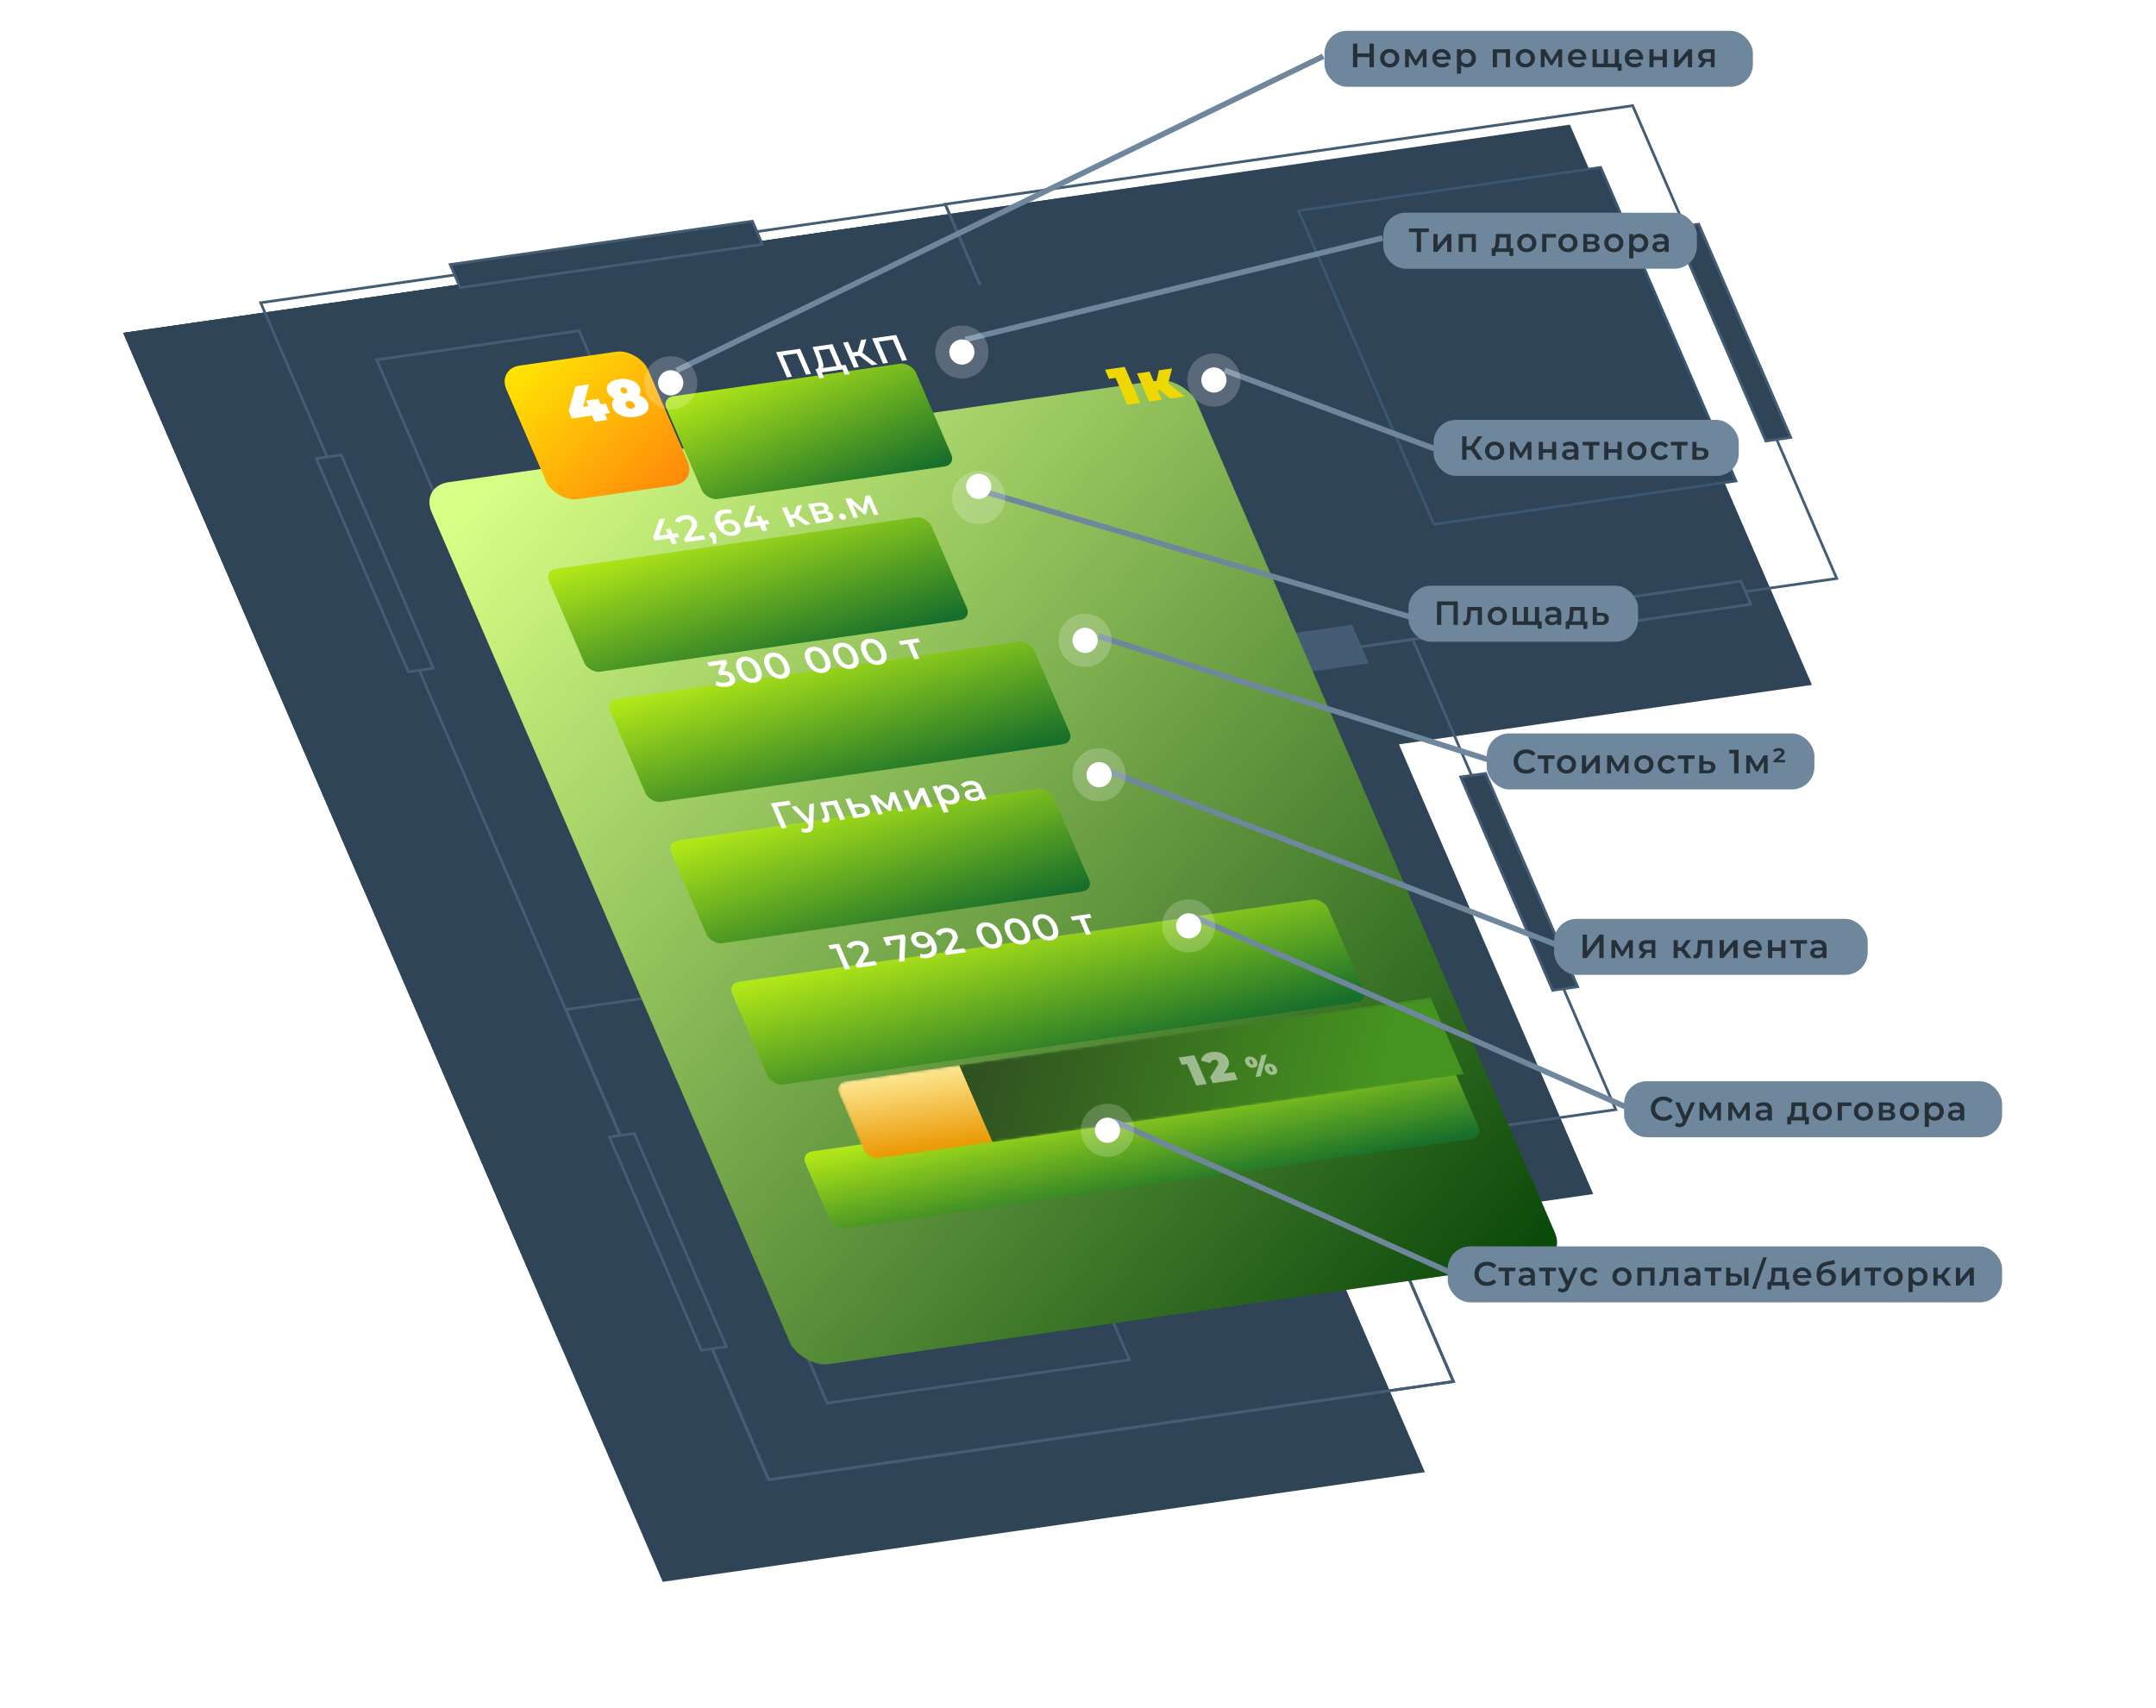 <svg xmlns="http://www.w3.org/2000/svg" width="770" height="610" fill="none"><g fill="#2F4457" filter="url(#a)"><path d="m73 96.903 516.675-74.369 86.435 200.133-516.675 74.369z"/><path d="m73 96.903 369.195-53.14 155.82 360.79-369.195 53.14z"/><path d="m73 96.903 272.195-39.179 192.693 446.168-272.194 39.179z"/></g><path stroke="#445D74" d="M.693.388h247v458h-247z" transform="matrix(.99 -.142 .396 .918 92.261 107.892)"/><path stroke="#445D74" d="M.693.388h248v184h-248z" transform="matrix(.99 -.142 .396 .918 336.742 72.702)"/><path stroke="#445D74" d="M.693.388h95v183h-95z" transform="matrix(.99 -.142 .396 .918 409.696 241.621)"/><path stroke="#445D74" d="M.693.388h247v183h-247z" transform="matrix(.99 -.142 .396 .918 201.296 360.353)"/><path fill="#2F4457" stroke="#445D74" d="M.693.388h109v9h-109z" transform="matrix(.99 -.142 .396 .918 159.961 94.247)"/><path fill="#2F4457" stroke="#445D74" d="M.693.388h83v9h-83z" transform="matrix(.99 -.142 .396 .918 538.763 219.143)"/><path fill="#2F4457" stroke="#445D74" d="M.297-.53h83v9h-83z" transform="matrix(-.396 -.918 .99 -.142 146.482 240.195)"/><path fill="#2F4457" stroke="#445D74" d="M.297-.53h83v9h-83z" transform="matrix(-.396 -.918 .99 -.142 251.155 482.558)"/><path fill="#445D74" d="m287.552 342.952 75.225-10.828 5.947 13.771-75.225 10.828zM420.528 232.152l62.357-8.976 5.948 13.771-62.358 8.976zM470.317 398.555l-24.979-57.837 14.847-2.137 24.979 57.837z"/><path fill="#2F4457" d="m367.626 160.782-24.979-57.837 14.847-2.137 24.979 57.837z"/><path fill="#2F4457" stroke="#445D74" d="M.297-.53h83v109h-83z" transform="matrix(-.396 -.918 .99 -.142 296.107 501.44)"/><path fill="#2F4457" stroke="#3A5772" d="M.297-.53h122v109h-122z" transform="matrix(-.396 -.918 .99 -.142 512.708 187.482)"/><path fill="#2F4457" stroke="#445D74" d="M.297-.53h82v73h-82z" transform="matrix(-.396 -.918 .99 -.142 167.645 203.996)"/><path fill="#2F4457" stroke="#445D74" d="M.297-.53h83v9h-83z" transform="matrix(-.396 -.918 .99 -.142 631.279 157.739)"/><path fill="#2F4457" stroke="#445D74" d="M.297-.53h83v9h-83z" transform="matrix(-.396 -.918 .99 -.142 555.172 353.964)"/><g filter="url(#b)"><rect width="276" height="343.166" fill="url(#c)" rx="10" transform="matrix(.99 -.142 .396 .918 165.162 144.703)"/></g><g filter="url(#d)"><rect width="51" height="52" fill="url(#e)" rx="8" transform="matrix(.99 -.142 .396 .918 182.675 119.734)"/></g><g filter="url(#f)"><path fill="#fff" d="m204.275 145.489-1.189-2.754 2.469-8.742 4.791-.689-2.252 8.71-2.439-.293 10.729-1.544 1.451 3.36-13.56 1.952Zm8.138 1.169-.952-2.204-1.313-3.38-.848-1.964 4.395-.633 3.251 7.528-4.533.653Zm14.472-1.771c-1.227.176-2.381.167-3.46-.029-1.072-.21-2.004-.583-2.797-1.119-.797-.548-1.376-1.238-1.735-2.071-.359-.832-.396-1.581-.108-2.246.287-.666.833-1.219 1.638-1.66.805-.441 1.801-.747 2.989-.917 1.188-.171 2.316-.171 3.385 0 1.07.171 2.002.511 2.796 1.021a4.456 4.456 0 0 1 1.732 2.013c.359.832.41 1.599.152 2.299-.264.688-.79 1.271-1.579 1.748-.781.464-1.785.784-3.013.961Zm-1.261-2.92c.449-.064.762-.233.938-.505.185-.287.188-.638.008-1.055a1.748 1.748 0 0 0-.856-.91 1.976 1.976 0 0 0-1.247-.21c-.449.064-.766.24-.95.526-.177.273-.176.617.004 1.033.18.416.461.727.844.932.391.191.811.254 1.259.189Zm-1.308-3.029c-1.082.155-2.12.155-3.112-.001-.985-.17-1.844-.489-2.578-.955-.74-.479-1.276-1.104-1.609-1.875-.338-.783-.385-1.491-.14-2.125.24-.645.72-1.189 1.44-1.631.721-.441 1.642-.743 2.764-.905 1.121-.161 2.18-.144 3.175.05.995.195 1.861.545 2.598 1.05a4.351 4.351 0 0 1 1.605 1.914c.333.772.368 1.469.104 2.092-.269.61-.769 1.124-1.5 1.542-.736.405-1.652.686-2.747.844Zm-1.023-2.369c.317-.045.538-.181.665-.408.127-.226.116-.51-.032-.853-.154-.355-.375-.609-.666-.762a1.418 1.418 0 0 0-.919-.18c-.316.045-.538.181-.665.408-.131.214-.121.498.033.853.148.343.37.597.665.762.296.166.602.226.919.18Z"/></g><path fill="#EFD701" d="m402.574 144.582-4.901-11.347 2.761 1.475-4.375.629-1.412-3.268 7.048-1.014 5.55 12.852-4.671.673Zm15.321-2.206-4.96-4.181 2.763-2.465 7.463 5.889-5.266.757Zm-7.483 1.078-4.337-10.044 4.473-.644 4.338 10.044-4.474.644Zm1.724-3.798-1.372-3.176 4.039-.582 1.372 3.177-4.039.581Zm4.873-2.008-4.355.237 1.24-5.6 4.711-.678-1.596 6.041Z"/><g filter="url(#g)"><rect width="215" height="40" fill="url(#h)" rx="4" transform="matrix(.99 -.142 .396 .918 271.885 326.293)"/></g><path fill="#fff" d="m301.775 346.369-3.608-8.354 1.117.644-2.84.409-.605-1.401 3.852-.554 3.886 8.997-1.802.259Zm4.294-.618-.483-1.118 2.387-3.948c.201-.329.334-.612.398-.849.065-.237.081-.449.05-.635a2.031 2.031 0 0 0-.144-.539 1.648 1.648 0 0 0-.869-.885c-.404-.188-.902-.239-1.494-.154-.471.068-.867.207-1.188.417a1.771 1.771 0 0 0-.679.848l-1.649-.718c.175-.526.526-.963 1.052-1.312.532-.358 1.195-.595 1.99-.709a5.344 5.344 0 0 1 1.968.058c.615.13 1.144.367 1.588.713.453.344.794.782 1.024 1.313.125.292.21.589.252.892.039.295.012.618-.082.968s-.278.754-.551 1.212l-2.052 3.394-.646-.575 5.668-.816.61 1.414-7.15 1.029Zm15.027-2.163.407-8.905.793.678-5.501.791.51-.933 1.01 2.339-1.677.242-1.271-2.944 7.538-1.085.483 1.118-.366 8.422-1.926.277Zm6.831-10.676c.887-.128 1.716-.06 2.486.202a5.247 5.247 0 0 1 2.091 1.296c.617.612 1.135 1.402 1.553 2.37.445 1.029.617 1.927.518 2.697-.091.768-.412 1.388-.964 1.859-.552.471-1.299.774-2.242.91-.489.07-.976.09-1.46.06a4.71 4.71 0 0 1-1.339-.272l.121-1.355a3.67 3.67 0 0 0 1.023.221c.34.015.676-.001 1.009-.049.914-.132 1.527-.498 1.837-1.097.31-.6.245-1.41-.196-2.43-.07-.162-.156-.35-.258-.563a4.46 4.46 0 0 0-.385-.655l.798.486a1.755 1.755 0 0 1-.296.985 2.211 2.211 0 0 1-.812.676 3.93 3.93 0 0 1-1.238.37 4.786 4.786 0 0 1-1.849-.089 4.452 4.452 0 0 1-1.608-.793 3.551 3.551 0 0 1-1.076-1.401c-.259-.6-.324-1.136-.195-1.61.125-.482.404-.882.836-1.199.441-.318.99-.525 1.646-.619Zm.663 1.297c-.369.053-.67.165-.9.334-.235.162-.385.37-.452.625-.061.245-.023.527.114.844.204.471.54.818 1.01 1.042.469.224 1 .293 1.591.208.388-.056.702-.169.942-.34.236-.18.388-.398.454-.653.063-.264.031-.541-.094-.833a1.855 1.855 0 0 0-.564-.724 2.423 2.423 0 0 0-.917-.455 2.948 2.948 0 0 0-1.184-.048Zm9.25 6.969-.483-1.118 2.387-3.948c.201-.329.334-.612.399-.849.064-.237.081-.449.049-.635a2.031 2.031 0 0 0-.144-.539 1.651 1.651 0 0 0-.868-.886c-.405-.187-.903-.238-1.494-.153-.471.068-.868.207-1.189.417a1.783 1.783 0 0 0-.679.848l-1.649-.718c.175-.526.526-.963 1.052-1.312.532-.358 1.196-.595 1.99-.709a5.344 5.344 0 0 1 1.968.058c.615.13 1.145.367 1.589.713a3.23 3.23 0 0 1 1.023 1.313c.126.292.21.589.253.892a2.48 2.48 0 0 1-.083.968c-.094.35-.277.754-.551 1.212l-2.051 3.394-.647-.576 5.668-.815.611 1.413-7.151 1.03Zm17.507-2.384a4.829 4.829 0 0 1-2.311-.24c-.765-.272-1.471-.726-2.119-1.361-.65-.643-1.189-1.458-1.614-2.443-.426-.986-.611-1.846-.556-2.582.051-.745.304-1.341.758-1.789.464-.449 1.079-.728 1.846-.839a4.787 4.787 0 0 1 2.312.241c.765.272 1.473.73 2.124 1.373.656.634 1.197 1.444 1.622 2.429.426.985.608 1.851.548 2.597-.055.736-.31 1.328-.764 1.775-.454.448-1.07.728-1.846.839Zm-.627-1.452c.453-.065.797-.233 1.034-.504.232-.279.339-.668.321-1.165-.01-.5-.17-1.109-.481-1.829-.314-.728-.669-1.31-1.063-1.744-.388-.445-.796-.755-1.225-.93a2.454 2.454 0 0 0-1.328-.177c-.434.062-.772.234-1.014.514-.236.271-.35.656-.34 1.155.015.489.18 1.098.494 1.826.311.72.661 1.302 1.049 1.747.397.443.812.757 1.245.94.438.174.874.229 1.308.167Zm10.644.01a4.82 4.82 0 0 1-2.312-.24c-.765-.272-1.471-.726-2.118-1.361-.651-.643-1.189-1.458-1.614-2.443-.426-.985-.611-1.846-.556-2.582.051-.745.304-1.341.758-1.788.464-.449 1.079-.729 1.846-.839a4.769 4.769 0 0 1 2.311.24c.765.272 1.473.73 2.124 1.374.657.633 1.197 1.443 1.623 2.428.426.986.608 1.851.548 2.597-.055.736-.31 1.328-.764 1.775-.455.448-1.07.728-1.846.839Zm-.627-1.452c.453-.065.797-.233 1.033-.504.233-.279.34-.667.321-1.165-.009-.499-.169-1.109-.48-1.829-.315-.728-.669-1.309-1.063-1.744-.388-.445-.797-.755-1.225-.93a2.456 2.456 0 0 0-1.328-.177c-.434.062-.772.234-1.014.515-.237.27-.35.655-.341 1.154.016.49.18 1.098.495 1.827.311.719.66 1.302 1.049 1.746.397.444.812.757 1.245.941.438.173.874.229 1.308.166Zm10.644.011c-.767.11-1.537.03-2.312-.241-.765-.272-1.471-.726-2.118-1.36-.651-.644-1.189-1.458-1.615-2.444-.425-.985-.611-1.846-.556-2.582.052-.744.305-1.341.759-1.788.463-.449 1.079-.729 1.845-.839a4.773 4.773 0 0 1 2.312.24c.765.273 1.473.73 2.124 1.374.656.634 1.197 1.443 1.623 2.428.425.986.608 1.851.547 2.597-.055.736-.309 1.328-.764 1.776-.454.447-1.069.727-1.845.839Zm-.627-1.453c.452-.065.797-.233 1.033-.503.233-.28.34-.668.321-1.166-.01-.499-.17-1.109-.481-1.828-.314-.729-.668-1.31-1.062-1.745-.388-.445-.797-.754-1.226-.929a2.442 2.442 0 0 0-1.327-.178c-.435.063-.773.234-1.015.515-.236.27-.349.655-.34 1.155.015.489.18 1.098.495 1.826.31.72.66 1.302 1.048 1.747.398.443.813.756 1.245.94.438.173.874.229 1.309.166Zm13.157-.487-2.543-5.887.569.328-3.007.433-.589-1.363 6.929-.997.588 1.362-2.993.431.236-.443 2.542 5.886-1.732.25Z"/><g filter="url(#i)"><rect width="138" height="40" fill="url(#j)" rx="4" transform="matrix(.99 -.142 .396 .918 250.078 275.801)"/></g><path fill="#fff" d="m279.178 295.99-3.885-8.996 6.582-.948.597 1.416-5.225.752.244-.458 3.461 7.979-1.774.255Zm9.29 1.407a4.026 4.026 0 0 1-1.153-.011 3.635 3.635 0 0 1-1.101-.333l.182-1.283c.239.121.487.208.746.262.259.054.503.064.734.031.314-.046.537-.155.668-.329.131-.173.206-.443.224-.81l.041-.962.056-.212.179-6.47 1.663-.239-.262 7.915c-.009.547-.092.991-.249 1.332-.147.34-.371.595-.67.766-.29.169-.643.283-1.058.343Zm.514-2.558-6.41-6.627 1.802-.259 5.275 5.534-.667 1.352Zm5.052-1.001-.5-1.361h.191c.059 0 .112-.003.158-.009.287-.042.473-.155.56-.34.087-.186.108-.421.063-.706a4.901 4.901 0 0 0-.239-.962 24.072 24.072 0 0 0-.372-1.066l-1.019-2.665 5.987-.862 2.964 6.863-1.732.25-2.565-5.938.591.379-3.52.507.18-.504.686 1.826c.235.612.424 1.186.566 1.72.148.525.222.992.223 1.402.009.408-.083.74-.277.995-.185.254-.494.413-.928.475-.139.02-.297.029-.474.027a7.3 7.3 0 0 1-.543-.031Zm12.545-6.679c.952-.137 1.762-.044 2.431.278s1.159.844 1.47 1.563c.322.746.296 1.368-.077 1.868-.376.491-1.07.805-2.081.941l-3.469.486-2.965-6.863 1.733-.25.971 2.249 1.987-.272Zm1.08 3.49c.512-.065.858-.219 1.037-.464.179-.244.183-.563.013-.957-.17-.394-.426-.658-.768-.791-.337-.142-.765-.181-1.286-.115l-1.586.215 1.005 2.326 1.585-.214Zm6.046.372-2.964-6.864 1.816-.261 5.083 4.442-.721.104 1.028-5.322 1.621-.233 2.978 6.861-1.566.225-2.22-5.141.349.128-.934 4.653-.748.107-4.673-3.969.3-.125 2.231 5.167-1.58.228Zm11.858-1.707-2.965-6.863 1.733-.25 1.953 4.524 2.134-5.112 1.58-.227 2.964 6.863-1.732.249-1.954-4.524-2.12 5.111-1.593.229Zm14.563-2.001a4.143 4.143 0 0 1-1.816-.148c-.6-.187-1.159-.516-1.677-.987-.512-.482-.94-1.121-1.285-1.918-.347-.805-.494-1.485-.439-2.039.065-.555.288-.992.67-1.311.379-.328.882-.537 1.511-.627a4.744 4.744 0 0 1 2.114.16c.69.21 1.309.553 1.858 1.029a4.792 4.792 0 0 1 1.298 1.779c.307.711.409 1.356.306 1.936a2.307 2.307 0 0 1-.803 1.412c-.428.371-1.007.609-1.737.714Zm-3.064 2.994-4.041-9.357 1.649-.237.7 1.619.732 1.834.927 1.805 1.765 4.087-1.732.249Zm2.276-4.341c.416-.06.748-.199.997-.417.259-.219.415-.505.468-.859.054-.353-.014-.749-.203-1.186a3.04 3.04 0 0 0-.785-1.102 2.943 2.943 0 0 0-1.112-.631 2.716 2.716 0 0 0-1.219-.098c-.416.06-.753.2-1.012.419a1.348 1.348 0 0 0-.467.859c-.058.345.01.74.203 1.186.188.437.45.804.785 1.102.334.297.705.508 1.111.631.407.124.818.156 1.234.096Zm11.316-.264-.599-1.388-.225-.281-1.049-2.43c-.204-.471-.513-.813-.929-1.026-.42-.222-.939-.288-1.558-.199-.416.06-.801.179-1.156.357-.345.177-.61.393-.795.647l-1.184-1.072c.275-.34.656-.617 1.142-.833a5.888 5.888 0 0 1 1.623-.466c1.072-.154 2.002-.033 2.792.363.795.386 1.407 1.076 1.836 2.07l1.737 4.023-1.635.235Zm-2.289.425a4.276 4.276 0 0 1-1.566-.047 3.47 3.47 0 0 1-1.287-.593 2.62 2.62 0 0 1-.793-1.019c-.166-.386-.219-.747-.158-1.083.07-.338.292-.629.667-.874.375-.245.937-.422 1.685-.529l2.148-.31.46 1.067-2.023.291c-.591.085-.949.233-1.075.442-.129.2-.138.429-.027.686.126.292.35.505.674.64.323.136.707.172 1.15.108.425-.061.765-.206 1.02-.434.264-.229.394-.53.39-.902l.707.922c.008.427-.157.783-.495 1.068-.329.284-.821.473-1.477.567Z"/><g filter="url(#k)"><rect width="153" height="40" fill="url(#l)" rx="4" transform="matrix(.99 -.142 .396 .918 228.271 225.309)"/></g><path fill="#fff" d="M259.713 245.298a8.238 8.238 0 0 1-2.125.019 7.03 7.03 0 0 1-1.969-.536l.216-1.41c.465.215.983.368 1.552.459a5.516 5.516 0 0 0 1.671.019c.647-.093 1.099-.285 1.355-.577.253-.3.289-.661.108-1.08-.178-.412-.485-.713-.921-.905-.436-.192-1.024-.235-1.763-.129l-.887.128-.494-1.144 1.451-3.458.507.596-5.21.75-.605-1.401 6.61-.951.483 1.118-1.451 3.458-1.164-.379.541-.078c1.191-.171 2.19-.051 2.996.361.811.402 1.384.988 1.717 1.759.218.506.281.993.189 1.461-.092.469-.367.877-.825 1.225-.453.338-1.113.57-1.982.695Zm9.756-1.405a4.829 4.829 0 0 1-2.311-.24c-.766-.272-1.472-.726-2.119-1.361-.651-.643-1.189-1.458-1.614-2.443-.426-.986-.611-1.846-.556-2.582.051-.745.304-1.341.758-1.789.464-.449 1.079-.728 1.846-.839a4.781 4.781 0 0 1 2.311.241c.766.272 1.474.73 2.124 1.374.657.633 1.198 1.443 1.623 2.428.426.985.608 1.851.548 2.597-.055.736-.31 1.328-.764 1.775-.455.448-1.07.728-1.846.839Zm-.627-1.452c.453-.065.797-.233 1.034-.504.232-.279.339-.667.32-1.165-.009-.5-.169-1.109-.48-1.829-.315-.728-.669-1.31-1.063-1.744-.388-.445-.797-.755-1.225-.93a2.454 2.454 0 0 0-1.328-.177c-.434.062-.772.234-1.014.514-.237.271-.35.656-.34 1.155.015.489.179 1.098.494 1.827.311.719.66 1.301 1.049 1.746.397.443.812.757 1.245.94.438.174.874.229 1.308.167Zm10.644.011c-.767.11-1.537.03-2.312-.241-.765-.272-1.471-.726-2.118-1.361-.651-.643-1.189-1.458-1.615-2.443-.425-.985-.61-1.846-.555-2.582.051-.745.304-1.341.758-1.788.463-.449 1.079-.729 1.845-.839a4.773 4.773 0 0 1 2.312.24c.765.272 1.473.73 2.124 1.374.656.633 1.197 1.443 1.623 2.428.425.986.608 1.851.547 2.597-.055.736-.309 1.328-.764 1.776-.454.447-1.069.727-1.845.839Zm-.627-1.453c.452-.065.797-.233 1.033-.504.233-.279.34-.667.321-1.165-.009-.499-.17-1.109-.48-1.829-.315-.728-.669-1.309-1.063-1.744-.388-.445-.797-.755-1.226-.929a2.442 2.442 0 0 0-1.327-.178c-.435.063-.773.234-1.014.515-.237.27-.35.655-.341 1.154.015.49.18 1.098.495 1.827.311.719.66 1.302 1.048 1.746.398.444.813.757 1.245.941.438.173.875.229 1.309.166Zm15.166-.64c-.767.11-1.537.03-2.311-.241-.766-.272-1.472-.725-2.119-1.36-.651-.644-1.189-1.458-1.614-2.444-.426-.985-.611-1.846-.556-2.582.051-.744.304-1.34.758-1.788.464-.449 1.079-.729 1.846-.839a4.757 4.757 0 0 1 2.311.241c.765.272 1.473.729 2.124 1.373.657.634 1.198 1.443 1.623 2.428.426.986.608 1.851.548 2.597-.055.736-.31 1.328-.764 1.776-.455.447-1.07.727-1.846.839Zm-.627-1.453c.453-.065.797-.233 1.034-.503.232-.279.339-.668.32-1.166-.009-.499-.169-1.109-.48-1.828-.315-.729-.669-1.31-1.063-1.745-.388-.445-.797-.754-1.225-.929a2.446 2.446 0 0 0-1.328-.178c-.434.063-.772.234-1.014.515-.237.271-.35.655-.341 1.155.016.489.18 1.098.495 1.826.311.72.66 1.302 1.049 1.747.397.443.812.756 1.245.94.438.173.874.229 1.308.166Zm10.644.011c-.767.11-1.537.03-2.312-.241-.765-.272-1.471-.725-2.118-1.36-.651-.644-1.189-1.458-1.615-2.443-.425-.986-.611-1.847-.556-2.583.052-.744.305-1.34.759-1.788.463-.449 1.079-.728 1.845-.839a4.773 4.773 0 0 1 2.312.241c.765.272 1.473.73 2.124 1.373.656.634 1.197 1.443 1.623 2.429.425.985.608 1.851.547 2.597-.055.736-.309 1.327-.764 1.775-.454.448-1.069.727-1.845.839Zm-.627-1.452c.452-.065.797-.233 1.033-.504.233-.279.34-.668.321-1.166-.009-.499-.17-1.108-.481-1.828-.314-.728-.668-1.31-1.062-1.745-.388-.444-.797-.754-1.226-.929a2.442 2.442 0 0 0-1.327-.177c-.435.062-.773.234-1.015.514-.236.271-.349.656-.34 1.155.015.489.18 1.098.495 1.826.31.72.66 1.302 1.048 1.747.398.443.813.757 1.245.94.438.174.874.229 1.309.167Zm10.644.01a4.831 4.831 0 0 1-2.312-.24c-.765-.272-1.471-.726-2.118-1.361-.651-.643-1.189-1.458-1.615-2.443-.426-.986-.611-1.846-.556-2.582.051-.745.304-1.341.759-1.789.463-.449 1.078-.728 1.845-.839a4.785 4.785 0 0 1 2.312.241c.765.272 1.473.73 2.124 1.373.656.634 1.197 1.444 1.622 2.429.426.985.609 1.851.548 2.597-.055.736-.31 1.328-.764 1.775-.454.448-1.069.728-1.845.839Zm-.628-1.452c.453-.065.798-.233 1.034-.504.233-.279.34-.668.321-1.165-.01-.5-.17-1.109-.481-1.829-.314-.728-.669-1.31-1.062-1.744-.389-.445-.797-.755-1.226-.93a2.454 2.454 0 0 0-1.328-.177c-.434.062-.772.234-1.014.514-.236.271-.35.656-.34 1.155.015.489.18 1.098.494 1.826.311.72.661 1.302 1.049 1.747.398.443.813.757 1.245.94.438.174.874.229 1.308.167Zm13.157-.488-2.542-5.886.569.327-3.007.433-.589-1.362 6.929-.997.588 1.362-2.993.431.235-.444 2.543 5.887-1.733.249Z"/><g filter="url(#m)"><rect width="138" height="40" fill="url(#n)" rx="4" transform="matrix(.99 -.142 .396 .918 206.464 178.817)"/></g><path fill="#fff" d="m233.781 193.092-.499-1.157 2.277-6.484 1.926-.278-2.208 6.475-1.012-.127 7.691-1.107.611 1.413-8.786 1.265Zm6.204 1.278-.883-2.044-.555-1.422-.782-1.812 1.69-.243 2.276 5.269-1.746.252Zm4.791-.69-.483-1.118 2.387-3.948c.201-.329.334-.612.398-.849.065-.237.081-.448.05-.635a2.004 2.004 0 0 0-.145-.539 1.65 1.65 0 0 0-.868-.885c-.405-.188-.903-.239-1.494-.154-.471.068-.867.207-1.189.417a1.778 1.778 0 0 0-.678.849l-1.65-.718c.175-.526.526-.964 1.053-1.312.532-.359 1.195-.596 1.989-.71a5.344 5.344 0 0 1 1.968.058 3.84 3.84 0 0 1 1.589.713 3.23 3.23 0 0 1 1.023 1.314c.126.291.21.588.253.892.039.294.012.617-.082.967-.094.351-.278.755-.551 1.213l-2.052 3.394-.646-.576 5.667-.816.611 1.414-7.15 1.029Zm9.925.633-.423-2.956.647.917a1.568 1.568 0 0 1-.935-.152 1.43 1.43 0 0 1-.646-.713c-.14-.325-.145-.598-.014-.817.137-.229.362-.366.676-.411.323-.047.634.013.931.18.298.166.515.408.652.725.037.086.069.181.095.287.022.097.038.213.047.348.018.134.024.306.017.516l.076 1.914-1.123.162Zm7.261-2.97c-.878.126-1.705.063-2.481-.189a5.371 5.371 0 0 1-2.096-1.309c-.618-.612-1.136-1.402-1.554-2.37-.444-1.029-.621-1.927-.531-2.695.1-.77.425-1.39.978-1.861.561-.472 1.308-.775 2.241-.91.49-.07.977-.09 1.461-.06.493.029.94.12 1.339.272l-.121 1.355a3.385 3.385 0 0 0-1.018-.209 4.737 4.737 0 0 0-1.014.037c-.915.132-1.527.498-1.837 1.097-.31.6-.245 1.41.195 2.43.071.162.159.354.264.576.102.213.228.427.38.641l-.798-.485c.014-.376.115-.699.301-.972.192-.282.461-.512.806-.689a4.012 4.012 0 0 1 1.239-.37 4.576 4.576 0 0 1 1.854.102 4.25 4.25 0 0 1 1.608.792c.474.369.83.832 1.071 1.389.255.591.32 1.128.195 1.61-.125.482-.404.882-.836 1.199-.433.317-.981.523-1.646.619Zm-.664-1.297c.37-.053.672-.16.907-.322a1.07 1.07 0 0 0 .432-.635c.066-.255.033-.537-.101-.846a1.997 1.997 0 0 0-1.009-1.042c-.47-.224-1-.293-1.591-.208-.388.056-.7.174-.937.353-.231.17-.384.383-.46.64-.066.255-.034.533.095.833.119.274.306.515.563.724.257.209.563.36.918.455.364.093.758.109 1.183.048Zm4.769-1.601-.5-1.157 2.278-6.484 1.926-.278-2.208 6.475-1.012-.127 7.691-1.107.61 1.413-8.785 1.265Zm6.204 1.278-.883-2.044-.555-1.422-.783-1.812 1.691-.243 2.276 5.269-1.746.252Zm15.299-2.203-4.095-2.905 1.063-1.013 5.069 3.625-2.037.293Zm-5.307.764-2.964-6.863 1.732-.249 2.964 6.863-1.732.249Zm.031-2.926-.577-1.336 2.508-.361.577 1.336-2.508.361Zm2.783-.919-1.699.054 1.228-3.836 1.857-.267-1.386 4.049Zm6.445 2.513-2.965-6.864 3.617-.52c.896-.129 1.665-.076 2.306.159.651.234 1.098.634 1.343 1.2.24.557.189 1.028-.155 1.414-.347.378-.918.624-1.712.738l.035-.428c.897-.129 1.628-.071 2.196.175.573.236.985.646 1.237 1.228.262.609.223 1.12-.119 1.533-.345.404-1.016.678-2.014.822l-3.769.543Zm1.144-1.407 1.981-.286c.471-.067.797-.187.978-.359.178-.18.203-.416.077-.707-.133-.309-.342-.52-.626-.633-.285-.114-.663-.137-1.134-.069l-2.037.293.761 1.761Zm-1.222-2.828 1.816-.261c.443-.064.744-.185.903-.362.164-.188.187-.419.069-.693a1.02 1.02 0 0 0-.619-.58c-.28-.105-.643-.126-1.086-.062l-1.815.262.732 1.696Zm9.915 2.914a1.482 1.482 0 0 1-.931-.18 1.5 1.5 0 0 1-.666-.723c-.14-.326-.14-.599 0-.819.137-.229.362-.366.676-.411.314-.046.625.014.931.18.304.156.525.397.666.723.133.308.133.581.001.819-.137.229-.362.366-.677.411Zm3.511-.601-2.964-6.863 1.815-.261 5.083 4.442-.72.104 1.028-5.322 1.621-.233 2.978 6.861-1.566.225-2.22-5.141.349.127-.934 4.653-.748.108-4.673-3.969.299-.125 2.232 5.167-1.58.227Z"/><g filter="url(#o)"><rect width="90" height="40" fill="url(#p)" rx="4" transform="matrix(.99 -.142 .396 .918 248.401 117.125)"/></g><path fill="#fff" d="m281.064 134.826-3.886-8.997 8.578-1.234 3.886 8.996-1.774.256-3.453-7.995.594.352-5.862.844.238-.472 3.453 7.995-1.774.255Zm18.021-3.413-2.941-6.812-3.797.547.619 1.603c.231.604.436 1.18.613 1.728.183.538.314 1.033.392 1.486.087.451.101.836.042 1.154-.059.318-.202.543-.429.676l-2.051.022c.358-.033.597-.186.715-.457.127-.274.163-.634.107-1.081a8.885 8.885 0 0 0-.358-1.545 31.265 31.265 0 0 0-.678-1.91l-1.121-2.869 7.109-1.023 3.552 8.226-1.774.255Zm-6.447 3.781-1.424-3.331 10.767-1.549 1.438 3.328-1.663.24-.827-1.915-7.441 1.071.827 1.915-1.677.241Zm18.759-4.734-5.177-3.91 1.094-1.045 6.12 4.662-2.037.293Zm-6.416.923-3.886-8.996 1.774-.256 3.886 8.997-1.774.255Zm-.404-3.969-.622-1.439 3.27-.471.622 1.44-3.27.47Zm3.297-1.02-1.737.031 1.374-4.962 1.912-.275-1.549 5.206Zm7.489 3.495-3.885-8.997 8.577-1.234 3.886 8.996-1.774.256-3.452-7.995.593.352-5.862.844.238-.472 3.453 7.995-1.774.255Z"/><g filter="url(#q)"><rect width="234" height="30" fill="url(#r)" rx="4" transform="matrix(.99 -.142 .396 .918 298.053 386.884)"/></g><mask id="s" width="242" height="60" x="299" y="354" maskUnits="userSpaceOnUse" style="mask-type:alpha"><rect width="234" height="30" fill="#fff" rx="4" transform="matrix(.99 -.142 .396 .918 298.053 386.884)"/></mask><g mask="url(#s)"><path fill="url(#t)" d="M299.639 390.556c-.876-2.028.187-3.927 2.373-4.242l40.582-5.841 11.895 27.541-40.582 5.841c-2.187.315-4.669-1.074-5.545-3.102l-8.723-20.197Z"/><path fill="url(#u)" d="m342.594 380.473 168.266-24.22 11.895 27.541-168.266 24.22-11.895-27.541Z"/></g><path fill="#fff" d="m427.255 387.789-3.921-9.077 2.209 1.18-3.5.503-1.129-2.614 5.637-.812 4.441 10.282-3.737.538Zm5.875-.845-.92-2.13 2.522-4.014c.156-.262.256-.484.301-.667.054-.185.075-.344.063-.477a1.377 1.377 0 0 0-.102-.391 1.03 1.03 0 0 0-.523-.549c-.243-.121-.544-.156-.903-.104a1.485 1.485 0 0 0-.826.384c-.228.199-.359.468-.393.805l-3.383-.901c.097-.763.451-1.423 1.063-1.979.612-.556 1.515-.92 2.708-1.091a7.088 7.088 0 0 1 2.499.061c.79.167 1.478.463 2.066.888a3.952 3.952 0 0 1 1.595 2.642c.059.345.032.723-.082 1.135-.118.401-.349.866-.693 1.394l-1.911 2.975-1.107-1.121 5.749-.827 1.161 2.688-8.884 1.279Zm15.262-2.197 2.151-7.818 1.84-.265-2.151 7.818-1.84.265Zm-.667-3.336c-.384.055-.761.03-1.13-.074a2.734 2.734 0 0 1-1.022-.571 2.917 2.917 0 0 1-.723-1.033c-.18-.418-.246-.784-.197-1.098.054-.322.199-.583.437-.782.238-.198.55-.325.934-.381a2.624 2.624 0 0 1 2.146.657c.306.263.55.603.73 1.021.18.417.244.787.19 1.109a1.198 1.198 0 0 1-.426.78c-.241.192-.554.316-.939.372Zm-.471-1.091c.124-.018.206-.094.249-.229.046-.142-.004-.382-.149-.719-.145-.336-.295-.558-.449-.664-.15-.115-.286-.163-.409-.145-.117.016-.198.096-.244.239-.05.135-.001.372.144.708.145.337.296.562.453.675.154.107.289.152.405.135Zm7.496 3.619a2.706 2.706 0 0 1-1.13-.073 2.736 2.736 0 0 1-1.022-.572 2.908 2.908 0 0 1-.723-1.033c-.181-.417-.246-.783-.197-1.098.053-.322.199-.582.437-.781.238-.199.549-.326.934-.381a2.609 2.609 0 0 1 2.146.656c.306.264.549.604.73 1.021.18.418.243.788.19 1.11a1.204 1.204 0 0 1-.427.78c-.24.192-.553.316-.938.371Zm-.471-1.091c.123-.017.206-.094.248-.228.047-.143-.003-.382-.148-.719-.146-.337-.295-.558-.449-.665-.15-.114-.286-.162-.41-.145-.116.017-.197.097-.244.239-.049.136-.001.372.145.709.145.336.296.561.453.675.154.106.289.151.405.134Z" opacity=".5"/><rect width="112" height="20" x="494.034" y="76" fill="#6F879D" rx="8"/><path fill="#263039" d="M505.974 90v-7.464l.372.384h-3.144V81.6h7.104v1.32h-3.144l.36-.384V90h-1.548Zm5.957 0v-6.408h1.5v4.224l3.54-4.224h1.368V90h-1.5v-4.224L513.311 90h-1.38Zm9.026 0v-6.408h6.144V90h-1.488v-5.484l.348.348h-3.852l.348-.348V90h-1.5Zm17.076-.696v-4.44h-2.46l-.036 1.032c-.016.368-.04.724-.072 1.068a6.342 6.342 0 0 1-.156.936c-.072.28-.176.512-.312.696a.933.933 0 0 1-.54.36l-1.488-.228c.24 0 .432-.076.576-.228.152-.16.268-.376.348-.648.088-.28.152-.596.192-.948.04-.36.068-.732.084-1.116l.084-2.196h5.28v5.712h-1.5Zm-5.292 2.124v-2.7h7.74v2.7h-1.404V90h-4.944v1.428h-1.392Zm12.536-1.344c-.656 0-1.24-.14-1.752-.42a3.228 3.228 0 0 1-1.212-1.176c-.296-.496-.444-1.06-.444-1.692 0-.64.148-1.204.444-1.692a3.14 3.14 0 0 1 1.212-1.164c.512-.28 1.096-.42 1.752-.42.664 0 1.252.14 1.764.42.52.28.924.664 1.212 1.152.296.488.444 1.056.444 1.704 0 .632-.148 1.196-.444 1.692a3.116 3.116 0 0 1-1.212 1.176c-.512.28-1.1.42-1.764.42Zm0-1.284c.368 0 .696-.08.984-.24a1.66 1.66 0 0 0 .672-.696c.168-.304.252-.66.252-1.068 0-.416-.084-.772-.252-1.068a1.66 1.66 0 0 0-.672-.696 1.967 1.967 0 0 0-.972-.24c-.368 0-.696.08-.984.24a1.76 1.76 0 0 0-.672.696c-.168.296-.252.652-.252 1.068 0 .408.084.764.252 1.068.168.304.392.536.672.696.288.16.612.24.972.24Zm5.502 1.2v-6.408h4.92v1.272h-3.768l.348-.336V90h-1.5Zm9.186.084c-.656 0-1.24-.14-1.752-.42a3.228 3.228 0 0 1-1.212-1.176c-.296-.496-.444-1.06-.444-1.692 0-.64.148-1.204.444-1.692a3.14 3.14 0 0 1 1.212-1.164c.512-.28 1.096-.42 1.752-.42.664 0 1.252.14 1.764.42.52.28.924.664 1.212 1.152.296.488.444 1.056.444 1.704 0 .632-.148 1.196-.444 1.692a3.116 3.116 0 0 1-1.212 1.176c-.512.28-1.1.42-1.764.42Zm0-1.284c.368 0 .696-.08.984-.24a1.66 1.66 0 0 0 .672-.696c.168-.304.252-.66.252-1.068 0-.416-.084-.772-.252-1.068a1.66 1.66 0 0 0-.672-.696 1.967 1.967 0 0 0-.972-.24c-.368 0-.696.08-.984.24a1.76 1.76 0 0 0-.672.696c-.168.296-.252.652-.252 1.068 0 .408.084.764.252 1.068.168.304.392.536.672.696.288.16.612.24.972.24Zm5.502 1.2v-6.408h3.132c.776 0 1.384.144 1.824.432.448.288.672.696.672 1.224 0 .52-.208.928-.624 1.224-.416.288-.968.432-1.656.432l.18-.372c.776 0 1.352.144 1.728.432.384.28.576.692.576 1.236 0 .568-.212 1.012-.636 1.332-.424.312-1.068.468-1.932.468h-3.264Zm1.428-1.092h1.716c.408 0 .716-.064.924-.192.208-.136.312-.34.312-.612 0-.288-.096-.5-.288-.636-.192-.136-.492-.204-.9-.204h-1.764v1.644Zm0-2.64h1.572c.384 0 .672-.068.864-.204.2-.144.3-.344.3-.6 0-.264-.1-.46-.3-.588-.192-.128-.48-.192-.864-.192h-1.572v1.584Zm9.458 3.816c-.656 0-1.24-.14-1.752-.42a3.228 3.228 0 0 1-1.212-1.176c-.296-.496-.444-1.06-.444-1.692 0-.64.148-1.204.444-1.692a3.14 3.14 0 0 1 1.212-1.164c.512-.28 1.096-.42 1.752-.42.664 0 1.252.14 1.764.42.52.28.924.664 1.212 1.152.296.488.444 1.056.444 1.704 0 .632-.148 1.196-.444 1.692a3.116 3.116 0 0 1-1.212 1.176c-.512.28-1.1.42-1.764.42Zm0-1.284c.368 0 .696-.08.984-.24a1.66 1.66 0 0 0 .672-.696c.168-.304.252-.66.252-1.068 0-.416-.084-.772-.252-1.068a1.66 1.66 0 0 0-.672-.696 1.967 1.967 0 0 0-.972-.24c-.368 0-.696.08-.984.24a1.76 1.76 0 0 0-.672.696c-.168.296-.252.652-.252 1.068 0 .408.084.764.252 1.068.168.304.392.536.672.696.288.16.612.24.972.24Zm9.054 1.284c-.52 0-.996-.12-1.428-.36-.424-.24-.764-.6-1.02-1.08-.248-.488-.372-1.104-.372-1.848 0-.752.12-1.368.36-1.848.248-.48.584-.836 1.008-1.068.424-.24.908-.36 1.452-.36.632 0 1.188.136 1.668.408.488.272.872.652 1.152 1.14.288.488.432 1.064.432 1.728 0 .664-.144 1.244-.432 1.74-.28.488-.664.868-1.152 1.14-.48.272-1.036.408-1.668.408Zm-3.552 2.244v-8.736h1.428v1.512l-.048 1.704.12 1.704v3.816h-1.5Zm3.384-3.528c.36 0 .68-.08.96-.24.288-.16.516-.392.684-.696.168-.304.252-.66.252-1.068 0-.416-.084-.772-.252-1.068a1.736 1.736 0 0 0-.684-.696 1.9 1.9 0 0 0-.96-.24c-.36 0-.684.08-.972.24-.288.16-.516.392-.684.696-.168.296-.252.652-.252 1.068 0 .408.084.764.252 1.068.168.304.396.536.684.696.288.16.612.24.972.24Zm9.319 1.2v-1.296l-.084-.276V86.16c0-.44-.132-.78-.396-1.02-.264-.248-.664-.372-1.2-.372-.36 0-.716.056-1.068.168a2.617 2.617 0 0 0-.876.468l-.588-1.092c.344-.264.752-.46 1.224-.588.48-.136.976-.204 1.488-.204.928 0 1.644.224 2.148.672.512.44.768 1.124.768 2.052V90h-1.416Zm-2.016.084c-.48 0-.9-.08-1.26-.24a2.05 2.05 0 0 1-.84-.684 1.79 1.79 0 0 1-.288-.996c0-.36.084-.684.252-.972.176-.288.46-.516.852-.684.392-.168.912-.252 1.56-.252h1.86v.996h-1.752c-.512 0-.856.084-1.032.252a.777.777 0 0 0-.264.6c0 .272.108.488.324.648.216.16.516.24.9.24.368 0 .696-.084.984-.252.296-.168.508-.416.636-.744l.252.9a1.662 1.662 0 0 1-.78.876c-.368.208-.836.312-1.404.312Z"/><rect width="109" height="20" x="512" y="150" fill="#6F879D" rx="8"/><path fill="#263039" d="m527.766 164.248-2.844-4.092 1.26-.78 3.348 4.872h-1.764Zm-5.556 0v-8.4h1.536v8.4h-1.536Zm1.068-3.54v-1.344h2.832v1.344h-2.832Zm3.048-.48-1.428-.192 2.868-4.188h1.656l-3.096 4.38Zm7.469 4.104c-.656 0-1.24-.14-1.752-.42a3.228 3.228 0 0 1-1.212-1.176c-.296-.496-.444-1.06-.444-1.692 0-.64.148-1.204.444-1.692a3.14 3.14 0 0 1 1.212-1.164c.512-.28 1.096-.42 1.752-.42.664 0 1.252.14 1.764.42.52.28.924.664 1.212 1.152.296.488.444 1.056.444 1.704 0 .632-.148 1.196-.444 1.692a3.116 3.116 0 0 1-1.212 1.176c-.512.28-1.1.42-1.764.42Zm0-1.284c.368 0 .696-.08.984-.24a1.66 1.66 0 0 0 .672-.696c.168-.304.252-.66.252-1.068 0-.416-.084-.772-.252-1.068a1.66 1.66 0 0 0-.672-.696 1.967 1.967 0 0 0-.972-.24c-.368 0-.696.08-.984.24a1.76 1.76 0 0 0-.672.696c-.168.296-.252.652-.252 1.068 0 .408.084.764.252 1.068.168.304.392.536.672.696.288.16.612.24.972.24Zm5.502 1.2v-6.408h1.572l2.58 4.548h-.624l2.712-4.548h1.404l.012 6.408h-1.356v-4.8l.24.156-2.4 3.972h-.648l-2.412-4.08.288-.072v4.824h-1.368Zm10.268 0v-6.408h1.5v2.604h3.228v-2.604h1.5v6.408h-1.5v-2.532h-3.228v2.532h-1.5Zm12.726 0v-1.296l-.084-.276v-2.268c0-.44-.132-.78-.396-1.02-.264-.248-.664-.372-1.2-.372-.36 0-.716.056-1.068.168a2.617 2.617 0 0 0-.876.468l-.588-1.092c.344-.264.752-.46 1.224-.588.48-.136.976-.204 1.488-.204.928 0 1.644.224 2.148.672.512.44.768 1.124.768 2.052v3.756h-1.416Zm-2.016.084c-.48 0-.9-.08-1.26-.24a2.05 2.05 0 0 1-.84-.684 1.79 1.79 0 0 1-.288-.996c0-.36.084-.684.252-.972.176-.288.46-.516.852-.684.392-.168.912-.252 1.56-.252h1.86v.996h-1.752c-.512 0-.856.084-1.032.252a.777.777 0 0 0-.264.6c0 .272.108.488.324.648.216.16.516.24.9.24.368 0 .696-.084.984-.252.296-.168.508-.416.636-.744l.252.9a1.662 1.662 0 0 1-.78.876c-.368.208-.836.312-1.404.312Zm7.22-.084v-5.496l.348.36h-2.604v-1.272h6v1.272h-2.592l.348-.36v5.496h-1.5Zm5.432 0v-6.408h1.5v2.604h3.228v-2.604h1.5v6.408h-1.5v-2.532h-3.228v2.532h-1.5Zm11.695.084c-.656 0-1.24-.14-1.752-.42a3.228 3.228 0 0 1-1.212-1.176c-.296-.496-.444-1.06-.444-1.692 0-.64.148-1.204.444-1.692a3.14 3.14 0 0 1 1.212-1.164c.512-.28 1.096-.42 1.752-.42.664 0 1.252.14 1.764.42.52.28.924.664 1.212 1.152.296.488.444 1.056.444 1.704 0 .632-.148 1.196-.444 1.692a3.116 3.116 0 0 1-1.212 1.176c-.512.28-1.1.42-1.764.42Zm0-1.284c.368 0 .696-.08.984-.24a1.66 1.66 0 0 0 .672-.696c.168-.304.252-.66.252-1.068 0-.416-.084-.772-.252-1.068a1.66 1.66 0 0 0-.672-.696 1.967 1.967 0 0 0-.972-.24c-.368 0-.696.08-.984.24a1.76 1.76 0 0 0-.672.696c-.168.296-.252.652-.252 1.068 0 .408.084.764.252 1.068.168.304.392.536.672.696.288.16.612.24.972.24Zm8.417 1.284c-.672 0-1.272-.14-1.8-.42a3.204 3.204 0 0 1-1.224-1.176c-.296-.496-.444-1.06-.444-1.692 0-.64.148-1.204.444-1.692a3.117 3.117 0 0 1 1.224-1.164c.528-.28 1.128-.42 1.8-.42.624 0 1.172.128 1.644.384.48.248.844.616 1.092 1.104l-1.152.672a1.83 1.83 0 0 0-1.596-.888c-.368 0-.7.08-.996.24-.296.16-.528.392-.696.696-.168.296-.252.652-.252 1.068 0 .416.084.776.252 1.08.168.296.4.524.696.684.296.16.628.24.996.24a1.83 1.83 0 0 0 1.596-.888l1.152.672c-.248.48-.612.852-1.092 1.116-.472.256-1.02.384-1.644.384Zm5.942-.084v-5.496l.348.36h-2.604v-1.272h6v1.272h-2.592l.348-.36v5.496h-1.5Zm8.648-4.296c.824 0 1.452.184 1.884.552.432.368.648.888.648 1.56 0 .696-.24 1.24-.72 1.632-.48.384-1.156.572-2.028.564l-3-.012v-6.408h1.5v2.1l1.716.012Zm-.348 3.204c.44.008.776-.084 1.008-.276.232-.192.348-.472.348-.84s-.116-.632-.348-.792c-.224-.168-.56-.256-1.008-.264l-1.368-.012v2.172l1.368.012Z"/><rect width="82" height="20" x="503.034" y="209.248" fill="#6F879D" rx="8"/><path fill="#263039" d="M513.222 223.248v-8.4h7.428v8.4h-1.536v-7.464l.36.384h-5.076l.36-.384v7.464h-1.536Zm9.293-.012.072-1.26.156.024a.808.808 0 0 0 .132.012c.248 0 .44-.076.576-.228.136-.152.236-.356.3-.612.072-.264.12-.556.144-.876.032-.328.056-.656.072-.984l.108-2.472h5.184v6.408h-1.5v-5.544l.348.408h-3.048l.324-.42-.084 1.692a15.31 15.31 0 0 1-.144 1.584c-.064.48-.168.9-.312 1.26-.136.36-.328.64-.576.84-.24.2-.548.3-.924.3-.12 0-.252-.012-.396-.036a5.37 5.37 0 0 1-.432-.096Zm12.22.096c-.656 0-1.24-.14-1.752-.42a3.228 3.228 0 0 1-1.212-1.176c-.296-.496-.444-1.06-.444-1.692 0-.64.148-1.204.444-1.692a3.14 3.14 0 0 1 1.212-1.164c.512-.28 1.096-.42 1.752-.42.664 0 1.252.14 1.764.42.52.28.924.664 1.212 1.152.296.488.444 1.056.444 1.704 0 .632-.148 1.196-.444 1.692a3.116 3.116 0 0 1-1.212 1.176c-.512.28-1.1.42-1.764.42Zm0-1.284c.368 0 .696-.08.984-.24a1.66 1.66 0 0 0 .672-.696c.168-.304.252-.66.252-1.068 0-.416-.084-.772-.252-1.068a1.66 1.66 0 0 0-.672-.696 1.967 1.967 0 0 0-.972-.24c-.368 0-.696.08-.984.24a1.76 1.76 0 0 0-.672.696c-.168.296-.252.652-.252 1.068 0 .408.084.764.252 1.068.168.304.392.536.672.696.288.16.612.24.972.24Zm9.81-.072-.324.36v-5.496h1.5v5.496l-.36-.36h3.168l-.348.36v-5.496h1.5v6.408h-9.444v-6.408h1.5v5.496l-.348-.36h3.156Zm4.656 2.592v-1.692l.348.372h-1.416v-1.272h2.472v2.592h-1.404Zm6.985-1.32v-1.296l-.084-.276v-2.268c0-.44-.132-.78-.396-1.02-.264-.248-.664-.372-1.2-.372-.36 0-.716.056-1.068.168a2.617 2.617 0 0 0-.876.468l-.588-1.092c.344-.264.752-.46 1.224-.588.48-.136.976-.204 1.488-.204.928 0 1.644.224 2.148.672.512.44.768 1.124.768 2.052v3.756h-1.416Zm-2.016.084c-.48 0-.9-.08-1.26-.24a2.05 2.05 0 0 1-.84-.684 1.79 1.79 0 0 1-.288-.996c0-.36.084-.684.252-.972.176-.288.46-.516.852-.684.392-.168.912-.252 1.56-.252h1.86v.996h-1.752c-.512 0-.856.084-1.032.252a.777.777 0 0 0-.264.6c0 .272.108.488.324.648.216.16.516.24.9.24.368 0 .696-.084.984-.252.296-.168.508-.416.636-.744l.252.9a1.662 1.662 0 0 1-.78.876c-.368.208-.836.312-1.404.312Zm10.28-.78v-4.44h-2.46l-.036 1.032c-.016.368-.04.724-.072 1.068a6.342 6.342 0 0 1-.156.936c-.072.28-.176.512-.312.696a.933.933 0 0 1-.54.36l-1.488-.228c.24 0 .432-.076.576-.228.152-.16.268-.376.348-.648.088-.28.152-.596.192-.948.04-.36.068-.732.084-1.116l.084-2.196h5.28v5.712h-1.5Zm-5.292 2.124v-2.7h7.74v2.7h-1.404v-1.428h-4.944v1.428h-1.392Zm12.895-5.724c.824 0 1.452.184 1.884.552.432.368.648.888.648 1.56 0 .696-.24 1.24-.72 1.632-.48.384-1.156.572-2.028.564l-3-.012v-6.408h1.5v2.1l1.716.012Zm-.348 3.204c.44.008.776-.084 1.008-.276.232-.192.348-.472.348-.84s-.116-.632-.348-.792c-.224-.168-.56-.256-1.008-.264l-1.368-.012v2.172l1.368.012Z"/><rect width="112" height="20" x="555.034" y="328.248" fill="#6F879D" rx="8"/><path fill="#263039" d="M565.222 342.248v-8.4h1.536v5.964l4.512-5.964h1.452v8.4h-1.536v-5.952l-4.512 5.952h-1.452Zm10.287 0v-6.408h1.572l2.58 4.548h-.624l2.712-4.548h1.404l.012 6.408h-1.356v-4.8l.24.156-2.4 3.972h-.648l-2.412-4.08.288-.072v4.824h-1.368Zm14.336 0v-2.184l.216.252h-1.92c-.88 0-1.572-.184-2.076-.552-.496-.376-.744-.916-.744-1.62 0-.752.264-1.324.792-1.716.536-.392 1.248-.588 2.136-.588h2.94v6.408h-1.344Zm-4.608 0 1.728-2.448h1.536l-1.656 2.448h-1.608Zm4.608-2.664v-2.88l.216.396h-1.764c-.464 0-.824.088-1.08.264-.248.168-.372.444-.372.828 0 .72.468 1.08 1.404 1.08h1.812l-.216.312Zm12.474 2.664-2.316-3.072 1.224-.756 2.856 3.828h-1.764Zm-4.596 0v-6.408h1.5v6.408h-1.5Zm1.056-2.568v-1.248h2.172v1.248h-2.172Zm2.592-.456-1.404-.168 2.352-3.216h1.608l-2.556 3.384Zm3.434 3.012.072-1.26.156.024a.808.808 0 0 0 .132.012c.248 0 .44-.076.576-.228.136-.152.236-.356.3-.612.072-.264.12-.556.144-.876.032-.328.056-.656.072-.984l.108-2.472h5.184v6.408h-1.5v-5.544l.348.408h-3.048l.324-.42-.084 1.692a15.31 15.31 0 0 1-.144 1.584c-.064.48-.168.9-.312 1.26-.136.36-.328.64-.576.84-.24.2-.548.3-.924.3-.12 0-.252-.012-.396-.036a5.37 5.37 0 0 1-.432-.096Zm9.365.012v-6.408h1.5v4.224l3.54-4.224h1.368v6.408h-1.5v-4.224l-3.528 4.224h-1.38Zm12.013.084c-.712 0-1.336-.14-1.872-.42a3.182 3.182 0 0 1-1.236-1.176c-.288-.496-.432-1.06-.432-1.692 0-.64.14-1.204.42-1.692a3.1 3.1 0 0 1 1.176-1.164c.504-.28 1.076-.42 1.716-.42.624 0 1.18.136 1.668.408.488.272.872.656 1.152 1.152.28.496.42 1.08.42 1.752 0 .064-.004.136-.012.216 0 .08-.004.156-.012.228h-5.34v-.996h4.548l-.588.312a1.841 1.841 0 0 0-.228-.972c-.16-.28-.38-.5-.66-.66a1.835 1.835 0 0 0-.948-.24c-.368 0-.692.08-.972.24-.272.16-.488.384-.648.672-.152.28-.228.612-.228.996v.24c0 .384.088.724.264 1.02.176.296.424.524.744.684.32.16.688.24 1.104.24.36 0 .684-.056.972-.168.288-.112.544-.288.768-.528l.804.924a2.87 2.87 0 0 1-1.092.78c-.432.176-.928.264-1.488.264Zm5.253-.084v-6.408h1.5v2.604h3.228v-2.604h1.5v6.408h-1.5v-2.532h-3.228v2.532h-1.5Zm10.17 0v-5.496l.348.36h-2.604v-1.272h6v1.272h-2.592l.348-.36v5.496h-1.5Zm9.32 0v-1.296l-.084-.276v-2.268c0-.44-.132-.78-.396-1.02-.264-.248-.664-.372-1.2-.372-.36 0-.716.056-1.068.168a2.617 2.617 0 0 0-.876.468l-.588-1.092c.344-.264.752-.46 1.224-.588.48-.136.976-.204 1.488-.204.928 0 1.644.224 2.148.672.512.44.768 1.124.768 2.052v3.756h-1.416Zm-2.016.084c-.48 0-.9-.08-1.26-.24a2.05 2.05 0 0 1-.84-.684 1.79 1.79 0 0 1-.288-.996c0-.36.084-.684.252-.972.176-.288.46-.516.852-.684.392-.168.912-.252 1.56-.252h1.86v.996h-1.752c-.512 0-.856.084-1.032.252a.777.777 0 0 0-.264.6c0 .272.108.488.324.648.216.16.516.24.9.24.368 0 .696-.084.984-.252.296-.168.508-.416.636-.744l.252.9a1.662 1.662 0 0 1-.78.876c-.368.208-.836.312-1.404.312Z"/><rect width="135" height="20" x="580.034" y="386.248" fill="#6F879D" rx="8"/><path fill="#263039" d="M594.074 400.368a5.03 5.03 0 0 1-1.788-.312 4.464 4.464 0 0 1-1.428-.9 4.216 4.216 0 0 1-.936-1.38 4.379 4.379 0 0 1-.336-1.728c0-.624.112-1.2.336-1.728.224-.528.54-.984.948-1.368a4.205 4.205 0 0 1 1.428-.9 4.803 4.803 0 0 1 1.788-.324c.688 0 1.316.12 1.884.36.568.232 1.048.58 1.44 1.044l-1.008.948a2.976 2.976 0 0 0-1.02-.732 2.966 2.966 0 0 0-1.224-.252c-.44 0-.844.072-1.212.216-.36.144-.676.348-.948.612a2.908 2.908 0 0 0-.624.936c-.144.36-.216.756-.216 1.188 0 .432.072.828.216 1.188.152.36.36.672.624.936.272.264.588.468.948.612.368.144.772.216 1.212.216.44 0 .848-.08 1.224-.24.376-.168.716-.42 1.02-.756l1.008.96a3.843 3.843 0 0 1-1.44 1.044c-.568.24-1.2.36-1.896.36Zm5.793 2.292c-.312 0-.624-.052-.936-.156a2.22 2.22 0 0 1-.78-.432l.6-1.104c.152.136.324.244.516.324.192.08.388.12.588.12.272 0 .492-.068.66-.204.168-.136.324-.364.468-.684l.372-.84.12-.18 2.424-5.664h1.44l-3 6.924c-.2.48-.424.86-.672 1.14-.24.28-.512.476-.816.588a2.76 2.76 0 0 1-.984.168Zm1.32-2.184-2.892-6.636h1.56l2.352 5.532-1.02 1.104Zm5.793-.228v-6.408h1.572l2.58 4.548h-.624l2.712-4.548h1.404l.012 6.408h-1.356v-4.8l.24.156-2.4 3.972h-.648l-2.412-4.08.288-.072v4.824h-1.368Zm10.268 0v-6.408h1.572l2.58 4.548h-.624l2.712-4.548h1.404l.012 6.408h-1.356v-4.8l.24.156-2.4 3.972h-.648l-2.412-4.08.288-.072v4.824h-1.368Zm14.156 0v-1.296l-.084-.276v-2.268c0-.44-.132-.78-.396-1.02-.264-.248-.664-.372-1.2-.372-.36 0-.716.056-1.068.168a2.617 2.617 0 0 0-.876.468l-.588-1.092c.344-.264.752-.46 1.224-.588.48-.136.976-.204 1.488-.204.928 0 1.644.224 2.148.672.512.44.768 1.124.768 2.052v3.756h-1.416Zm-2.016.084c-.48 0-.9-.08-1.26-.24a2.05 2.05 0 0 1-.84-.684 1.79 1.79 0 0 1-.288-.996c0-.36.084-.684.252-.972.176-.288.46-.516.852-.684.392-.168.912-.252 1.56-.252h1.86v.996h-1.752c-.512 0-.856.084-1.032.252a.777.777 0 0 0-.264.6c0 .272.108.488.324.648.216.16.516.24.9.24.368 0 .696-.084.984-.252.296-.168.508-.416.636-.744l.252.9a1.662 1.662 0 0 1-.78.876c-.368.208-.836.312-1.404.312Zm14.197-.78v-4.44h-2.46l-.036 1.032c-.016.368-.04.724-.072 1.068a6.342 6.342 0 0 1-.156.936c-.072.28-.176.512-.312.696a.933.933 0 0 1-.54.36l-1.488-.228c.24 0 .432-.076.576-.228.152-.16.268-.376.348-.648.088-.28.152-.596.192-.948.04-.36.068-.732.084-1.116l.084-2.196h5.28v5.712h-1.5Zm-5.292 2.124v-2.7h7.74v2.7h-1.404v-1.428h-4.944v1.428h-1.392Zm12.536-1.344c-.656 0-1.24-.14-1.752-.42a3.228 3.228 0 0 1-1.212-1.176c-.296-.496-.444-1.06-.444-1.692 0-.64.148-1.204.444-1.692a3.14 3.14 0 0 1 1.212-1.164c.512-.28 1.096-.42 1.752-.42.664 0 1.252.14 1.764.42.52.28.924.664 1.212 1.152.296.488.444 1.056.444 1.704 0 .632-.148 1.196-.444 1.692a3.116 3.116 0 0 1-1.212 1.176c-.512.28-1.1.42-1.764.42Zm0-1.284c.368 0 .696-.08.984-.24a1.66 1.66 0 0 0 .672-.696c.168-.304.252-.66.252-1.068 0-.416-.084-.772-.252-1.068a1.66 1.66 0 0 0-.672-.696 1.967 1.967 0 0 0-.972-.24c-.368 0-.696.08-.984.24a1.76 1.76 0 0 0-.672.696c-.168.296-.252.652-.252 1.068 0 .408.084.764.252 1.068.168.304.392.536.672.696.288.16.612.24.972.24Zm5.501 1.2v-6.408h4.92v1.272h-3.768l.348-.336v5.472h-1.5Zm9.187.084c-.656 0-1.24-.14-1.752-.42a3.228 3.228 0 0 1-1.212-1.176c-.296-.496-.444-1.06-.444-1.692 0-.64.148-1.204.444-1.692a3.14 3.14 0 0 1 1.212-1.164c.512-.28 1.096-.42 1.752-.42.664 0 1.252.14 1.764.42.52.28.924.664 1.212 1.152.296.488.444 1.056.444 1.704 0 .632-.148 1.196-.444 1.692a3.116 3.116 0 0 1-1.212 1.176c-.512.28-1.1.42-1.764.42Zm0-1.284c.368 0 .696-.08.984-.24a1.66 1.66 0 0 0 .672-.696c.168-.304.252-.66.252-1.068 0-.416-.084-.772-.252-1.068a1.66 1.66 0 0 0-.672-.696 1.967 1.967 0 0 0-.972-.24c-.368 0-.696.08-.984.24a1.76 1.76 0 0 0-.672.696c-.168.296-.252.652-.252 1.068 0 .408.084.764.252 1.068.168.304.392.536.672.696.288.16.612.24.972.24Zm5.502 1.2v-6.408h3.132c.776 0 1.384.144 1.824.432.448.288.672.696.672 1.224 0 .52-.208.928-.624 1.224-.416.288-.968.432-1.656.432l.18-.372c.776 0 1.352.144 1.728.432.384.28.576.692.576 1.236 0 .568-.212 1.012-.636 1.332-.424.312-1.068.468-1.932.468h-3.264Zm1.428-1.092h1.716c.408 0 .716-.064.924-.192.208-.136.312-.34.312-.612 0-.288-.096-.5-.288-.636-.192-.136-.492-.204-.9-.204h-1.764v1.644Zm0-2.64h1.572c.384 0 .672-.068.864-.204.2-.144.3-.344.3-.6 0-.264-.1-.46-.3-.588-.192-.128-.48-.192-.864-.192h-1.572v1.584Zm9.457 3.816c-.656 0-1.24-.14-1.752-.42a3.228 3.228 0 0 1-1.212-1.176c-.296-.496-.444-1.06-.444-1.692 0-.64.148-1.204.444-1.692a3.14 3.14 0 0 1 1.212-1.164c.512-.28 1.096-.42 1.752-.42.664 0 1.252.14 1.764.42.52.28.924.664 1.212 1.152.296.488.444 1.056.444 1.704 0 .632-.148 1.196-.444 1.692a3.116 3.116 0 0 1-1.212 1.176c-.512.28-1.1.42-1.764.42Zm0-1.284c.368 0 .696-.08.984-.24a1.66 1.66 0 0 0 .672-.696c.168-.304.252-.66.252-1.068 0-.416-.084-.772-.252-1.068a1.66 1.66 0 0 0-.672-.696 1.967 1.967 0 0 0-.972-.24c-.368 0-.696.08-.984.24a1.76 1.76 0 0 0-.672.696c-.168.296-.252.652-.252 1.068 0 .408.084.764.252 1.068.168.304.392.536.672.696.288.16.612.24.972.24Zm9.054 1.284c-.52 0-.996-.12-1.428-.36-.424-.24-.764-.6-1.02-1.08-.248-.488-.372-1.104-.372-1.848 0-.752.12-1.368.36-1.848.248-.48.584-.836 1.008-1.068.424-.24.908-.36 1.452-.36.632 0 1.188.136 1.668.408.488.272.872.652 1.152 1.14.288.488.432 1.064.432 1.728 0 .664-.144 1.244-.432 1.74-.28.488-.664.868-1.152 1.14-.48.272-1.036.408-1.668.408Zm-3.552 2.244v-8.736h1.428v1.512l-.048 1.704.12 1.704v3.816h-1.5Zm3.384-3.528c.36 0 .68-.08.96-.24.288-.16.516-.392.684-.696.168-.304.252-.66.252-1.068 0-.416-.084-.772-.252-1.068a1.736 1.736 0 0 0-.684-.696 1.9 1.9 0 0 0-.96-.24c-.36 0-.684.08-.972.24-.288.16-.516.392-.684.696-.168.296-.252.652-.252 1.068 0 .408.084.764.252 1.068.168.304.396.536.684.696.288.16.612.24.972.24Zm9.319 1.2v-1.296l-.084-.276v-2.268c0-.44-.132-.78-.396-1.02-.264-.248-.664-.372-1.2-.372-.36 0-.716.056-1.068.168a2.617 2.617 0 0 0-.876.468l-.588-1.092c.344-.264.752-.46 1.224-.588.48-.136.976-.204 1.488-.204.928 0 1.644.224 2.148.672.512.44.768 1.124.768 2.052v3.756h-1.416Zm-2.016.084c-.48 0-.9-.08-1.26-.24a2.05 2.05 0 0 1-.84-.684 1.79 1.79 0 0 1-.288-.996c0-.36.084-.684.252-.972.176-.288.46-.516.852-.684.392-.168.912-.252 1.56-.252h1.86v.996h-1.752c-.512 0-.856.084-1.032.252a.777.777 0 0 0-.264.6c0 .272.108.488.324.648.216.16.516.24.9.24.368 0 .696-.084.984-.252.296-.168.508-.416.636-.744l.252.9a1.662 1.662 0 0 1-.78.876c-.368.208-.836.312-1.404.312Z"/><rect width="198" height="20" x="517.034" y="445.248" fill="#6F879D" rx="8"/><path fill="#263039" d="M531.074 459.368a5.03 5.03 0 0 1-1.788-.312 4.464 4.464 0 0 1-1.428-.9 4.216 4.216 0 0 1-.936-1.38 4.379 4.379 0 0 1-.336-1.728c0-.624.112-1.2.336-1.728.224-.528.54-.984.948-1.368a4.205 4.205 0 0 1 1.428-.9 4.803 4.803 0 0 1 1.788-.324c.688 0 1.316.12 1.884.36.568.232 1.048.58 1.44 1.044l-1.008.948a2.976 2.976 0 0 0-1.02-.732 2.966 2.966 0 0 0-1.224-.252c-.44 0-.844.072-1.212.216-.36.144-.676.348-.948.612a2.908 2.908 0 0 0-.624.936c-.144.36-.216.756-.216 1.188 0 .432.072.828.216 1.188.152.36.36.672.624.936.272.264.588.468.948.612.368.144.772.216 1.212.216.44 0 .848-.08 1.224-.24.376-.168.716-.42 1.02-.756l1.008.96a3.843 3.843 0 0 1-1.44 1.044c-.568.24-1.2.36-1.896.36Zm6.373-.12v-5.496l.348.36h-2.604v-1.272h6v1.272h-2.592l.348-.36v5.496h-1.5Zm9.32 0v-1.296l-.084-.276v-2.268c0-.44-.132-.78-.396-1.02-.264-.248-.664-.372-1.2-.372-.36 0-.716.056-1.068.168a2.617 2.617 0 0 0-.876.468l-.588-1.092c.344-.264.752-.46 1.224-.588.48-.136.976-.204 1.488-.204.928 0 1.644.224 2.148.672.512.44.768 1.124.768 2.052v3.756h-1.416Zm-2.016.084c-.48 0-.9-.08-1.26-.24a2.05 2.05 0 0 1-.84-.684 1.79 1.79 0 0 1-.288-.996c0-.36.084-.684.252-.972.176-.288.46-.516.852-.684.392-.168.912-.252 1.56-.252h1.86v.996h-1.752c-.512 0-.856.084-1.032.252a.777.777 0 0 0-.264.6c0 .272.108.488.324.648.216.16.516.24.9.24.368 0 .696-.084.984-.252.296-.168.508-.416.636-.744l.252.9a1.662 1.662 0 0 1-.78.876c-.368.208-.836.312-1.404.312Zm7.22-.084v-5.496l.348.36h-2.604v-1.272h6v1.272h-2.592l.348-.36v5.496h-1.5Zm6.02 2.412c-.312 0-.624-.052-.936-.156a2.22 2.22 0 0 1-.78-.432l.6-1.104c.152.136.324.244.516.324.192.08.388.12.588.12.272 0 .492-.068.66-.204.168-.136.324-.364.468-.684l.372-.84.12-.18 2.424-5.664h1.44l-3 6.924c-.2.48-.424.86-.672 1.14-.24.28-.512.476-.816.588a2.76 2.76 0 0 1-.984.168Zm1.32-2.184-2.892-6.636h1.56l2.352 5.532-1.02 1.104Zm8.534-.144c-.672 0-1.272-.14-1.8-.42a3.204 3.204 0 0 1-1.224-1.176c-.296-.496-.444-1.06-.444-1.692 0-.64.148-1.204.444-1.692a3.117 3.117 0 0 1 1.224-1.164c.528-.28 1.128-.42 1.8-.42.624 0 1.172.128 1.644.384.48.248.844.616 1.092 1.104l-1.152.672a1.83 1.83 0 0 0-1.596-.888c-.368 0-.7.08-.996.24-.296.16-.528.392-.696.696-.168.296-.252.652-.252 1.068 0 .416.084.776.252 1.08.168.296.4.524.696.684.296.16.628.24.996.24a1.83 1.83 0 0 0 1.596-.888l1.152.672c-.248.48-.612.852-1.092 1.116-.472.256-1.02.384-1.644.384Zm11.429 0c-.656 0-1.24-.14-1.752-.42a3.228 3.228 0 0 1-1.212-1.176c-.296-.496-.444-1.06-.444-1.692 0-.64.148-1.204.444-1.692a3.14 3.14 0 0 1 1.212-1.164c.512-.28 1.096-.42 1.752-.42.664 0 1.252.14 1.764.42.52.28.924.664 1.212 1.152.296.488.444 1.056.444 1.704 0 .632-.148 1.196-.444 1.692a3.116 3.116 0 0 1-1.212 1.176c-.512.28-1.1.42-1.764.42Zm0-1.284c.368 0 .696-.08.984-.24a1.66 1.66 0 0 0 .672-.696c.168-.304.252-.66.252-1.068 0-.416-.084-.772-.252-1.068a1.66 1.66 0 0 0-.672-.696 1.967 1.967 0 0 0-.972-.24c-.368 0-.696.08-.984.24a1.76 1.76 0 0 0-.672.696c-.168.296-.252.652-.252 1.068 0 .408.084.764.252 1.068.168.304.392.536.672.696.288.16.612.24.972.24Zm5.502 1.2v-6.408h6.144v6.408h-1.488v-5.484l.348.348h-3.852l.348-.348v5.484h-1.5Zm7.832-.012.072-1.26.156.024a.808.808 0 0 0 .132.012c.248 0 .44-.076.576-.228.136-.152.236-.356.3-.612.072-.264.12-.556.144-.876.032-.328.056-.656.072-.984l.108-2.472h5.184v6.408h-1.5v-5.544l.348.408h-3.048l.324-.42-.084 1.692a15.31 15.31 0 0 1-.144 1.584c-.064.48-.168.9-.312 1.26-.136.36-.328.64-.576.84-.24.2-.548.3-.924.3-.12 0-.252-.012-.396-.036a5.37 5.37 0 0 1-.432-.096Zm13.252.012v-1.296l-.084-.276v-2.268c0-.44-.132-.78-.396-1.02-.264-.248-.664-.372-1.2-.372-.36 0-.716.056-1.068.168a2.617 2.617 0 0 0-.876.468l-.588-1.092c.344-.264.752-.46 1.224-.588.48-.136.976-.204 1.488-.204.928 0 1.644.224 2.148.672.512.44.768 1.124.768 2.052v3.756h-1.416Zm-2.016.084c-.48 0-.9-.08-1.26-.24a2.05 2.05 0 0 1-.84-.684 1.79 1.79 0 0 1-.288-.996c0-.36.084-.684.252-.972.176-.288.46-.516.852-.684.392-.168.912-.252 1.56-.252h1.86v.996h-1.752c-.512 0-.856.084-1.032.252a.777.777 0 0 0-.264.6c0 .272.108.488.324.648.216.16.516.24.9.24.368 0 .696-.084.984-.252.296-.168.508-.416.636-.744l.252.9a1.662 1.662 0 0 1-.78.876c-.368.208-.836.312-1.404.312Zm7.22-.084v-5.496l.348.36h-2.604v-1.272h6v1.272h-2.592l.348-.36v5.496h-1.5Zm11.9 0v-6.408h1.5v6.408h-1.5Zm-3.348-4.296c.824 0 1.448.184 1.872.552.432.368.648.888.648 1.56 0 .696-.24 1.24-.72 1.632-.472.384-1.144.572-2.016.564l-2.904-.012v-6.408h1.5v2.1l1.62.012Zm-.348 3.204c.44.008.776-.084 1.008-.276.232-.192.348-.472.348-.84s-.116-.632-.348-.792c-.224-.168-.56-.256-1.008-.264l-1.272-.012v2.172l1.272.012Zm6.444 2.292 3.96-11.304h1.344l-3.96 11.304h-1.344Zm10.814-1.896v-4.44h-2.46l-.036 1.032c-.016.368-.04.724-.072 1.068a6.342 6.342 0 0 1-.156.936c-.072.28-.176.512-.312.696a.933.933 0 0 1-.54.36l-1.488-.228c.24 0 .432-.076.576-.228.152-.16.268-.376.348-.648.088-.28.152-.596.192-.948.04-.36.068-.732.084-1.116l.084-2.196h5.28v5.712h-1.5Zm-5.292 2.124v-2.7h7.74v2.7h-1.404v-1.428h-4.944v1.428h-1.392Zm12.667-1.344c-.712 0-1.336-.14-1.872-.42a3.182 3.182 0 0 1-1.236-1.176c-.288-.496-.432-1.06-.432-1.692 0-.64.14-1.204.42-1.692a3.1 3.1 0 0 1 1.176-1.164c.504-.28 1.076-.42 1.716-.42.624 0 1.18.136 1.668.408.488.272.872.656 1.152 1.152.28.496.42 1.08.42 1.752 0 .064-.004.136-.012.216 0 .08-.004.156-.012.228h-5.34v-.996h4.548l-.588.312a1.841 1.841 0 0 0-.228-.972c-.16-.28-.38-.5-.66-.66a1.835 1.835 0 0 0-.948-.24c-.368 0-.692.08-.972.24-.272.16-.488.384-.648.672-.152.28-.228.612-.228.996v.24c0 .384.088.724.264 1.02.176.296.424.524.744.684.32.16.688.24 1.104.24.36 0 .684-.056.972-.168.288-.112.544-.288.768-.528l.804.924a2.87 2.87 0 0 1-1.092.78c-.432.176-.928.264-1.488.264Zm8.313.036c-.528 0-1-.08-1.416-.24a2.848 2.848 0 0 1-1.08-.732c-.296-.336-.524-.76-.684-1.272-.16-.512-.24-1.12-.24-1.824 0-.512.044-.98.132-1.404a4.35 4.35 0 0 1 .396-1.14c.176-.344.396-.648.66-.912.272-.264.588-.484.948-.66.36-.176.768-.312 1.224-.408l2.976-.636.216 1.344-2.7.552c-.152.032-.336.08-.552.144a3.07 3.07 0 0 0-.648.264c-.216.112-.42.276-.612.492-.184.208-.336.48-.456.816-.112.328-.168.74-.168 1.236 0 .152.004.268.012.348.016.072.028.152.036.24.016.08.024.2.024.36l-.564-.588c.16-.408.38-.756.66-1.044.288-.296.62-.52.996-.672.384-.16.8-.24 1.248-.24.6 0 1.132.124 1.596.372.464.248.828.596 1.092 1.044.264.448.396.956.396 1.524 0 .592-.144 1.116-.432 1.572a2.989 2.989 0 0 1-1.224 1.08c-.52.256-1.132.384-1.836.384Zm.12-1.212c.36 0 .676-.076.948-.228.28-.16.496-.376.648-.648.16-.272.24-.576.24-.912 0-.336-.08-.628-.24-.876a1.65 1.65 0 0 0-.648-.612c-.272-.152-.596-.228-.972-.228-.36 0-.684.072-.972.216-.28.144-.5.344-.66.6a1.62 1.62 0 0 0-.228.864c0 .336.08.644.24.924.16.28.38.5.66.66.288.16.616.24.984.24Zm5.424 1.092v-6.408h1.5v4.224l3.54-4.224h1.368v6.408h-1.5v-4.224l-3.528 4.224h-1.38Zm10.358 0v-5.496l.348.36h-2.604v-1.272h6v1.272h-2.592l.348-.36v5.496h-1.5Zm8.006.084c-.656 0-1.24-.14-1.752-.42a3.228 3.228 0 0 1-1.212-1.176c-.296-.496-.444-1.06-.444-1.692 0-.64.148-1.204.444-1.692a3.14 3.14 0 0 1 1.212-1.164c.512-.28 1.096-.42 1.752-.42.664 0 1.252.14 1.764.42.52.28.924.664 1.212 1.152.296.488.444 1.056.444 1.704 0 .632-.148 1.196-.444 1.692a3.116 3.116 0 0 1-1.212 1.176c-.512.28-1.1.42-1.764.42Zm0-1.284c.368 0 .696-.08.984-.24a1.66 1.66 0 0 0 .672-.696c.168-.304.252-.66.252-1.068 0-.416-.084-.772-.252-1.068a1.66 1.66 0 0 0-.672-.696 1.967 1.967 0 0 0-.972-.24c-.368 0-.696.08-.984.24a1.76 1.76 0 0 0-.672.696c-.168.296-.252.652-.252 1.068 0 .408.084.764.252 1.068.168.304.392.536.672.696.288.16.612.24.972.24Zm9.054 1.284c-.52 0-.996-.12-1.428-.36-.424-.24-.764-.6-1.02-1.08-.248-.488-.372-1.104-.372-1.848 0-.752.12-1.368.36-1.848.248-.48.584-.836 1.008-1.068.424-.24.908-.36 1.452-.36.632 0 1.188.136 1.668.408.488.272.872.652 1.152 1.14.288.488.432 1.064.432 1.728 0 .664-.144 1.244-.432 1.74-.28.488-.664.868-1.152 1.14-.48.272-1.036.408-1.668.408Zm-3.552 2.244v-8.736h1.428v1.512l-.048 1.704.12 1.704v3.816h-1.5Zm3.384-3.528c.36 0 .68-.08.96-.24.288-.16.516-.392.684-.696.168-.304.252-.66.252-1.068 0-.416-.084-.772-.252-1.068a1.736 1.736 0 0 0-.684-.696 1.9 1.9 0 0 0-.96-.24c-.36 0-.684.08-.972.24-.288.16-.516.392-.684.696-.168.296-.252.652-.252 1.068 0 .408.084.764.252 1.068.168.304.396.536.684.696.288.16.612.24.972.24Zm10.109 1.2-2.316-3.072 1.224-.756 2.856 3.828h-1.764Zm-4.596 0v-6.408h1.5v6.408h-1.5Zm1.056-2.568v-1.248h2.172v1.248h-2.172Zm2.592-.456-1.404-.168 2.352-3.216h1.608l-2.556 3.384Zm4.37 3.024v-6.408h1.5v4.224l3.54-4.224h1.368v6.408h-1.5v-4.224l-3.528 4.224h-1.38Z"/><rect width="117" height="20" x="531" y="262" fill="#6F879D" rx="8"/><path fill="#263039" d="M545.074 276.368a5.03 5.03 0 0 1-1.788-.312 4.464 4.464 0 0 1-1.428-.9 4.216 4.216 0 0 1-.936-1.38 4.379 4.379 0 0 1-.336-1.728c0-.624.112-1.2.336-1.728.224-.528.54-.984.948-1.368a4.205 4.205 0 0 1 1.428-.9 4.803 4.803 0 0 1 1.788-.324c.688 0 1.316.12 1.884.36.568.232 1.048.58 1.44 1.044l-1.008.948a2.976 2.976 0 0 0-1.02-.732 2.966 2.966 0 0 0-1.224-.252c-.44 0-.844.072-1.212.216-.36.144-.676.348-.948.612a2.908 2.908 0 0 0-.624.936c-.144.36-.216.756-.216 1.188 0 .432.072.828.216 1.188.152.36.36.672.624.936.272.264.588.468.948.612.368.144.772.216 1.212.216.44 0 .848-.08 1.224-.24.376-.168.716-.42 1.02-.756l1.008.96a3.843 3.843 0 0 1-1.44 1.044c-.568.24-1.2.36-1.896.36Zm6.373-.12v-5.496l.348.36h-2.604v-1.272h6v1.272h-2.592l.348-.36v5.496h-1.5Zm8.007.084c-.656 0-1.24-.14-1.752-.42a3.228 3.228 0 0 1-1.212-1.176c-.296-.496-.444-1.06-.444-1.692 0-.64.148-1.204.444-1.692a3.14 3.14 0 0 1 1.212-1.164c.512-.28 1.096-.42 1.752-.42.664 0 1.252.14 1.764.42.52.28.924.664 1.212 1.152.296.488.444 1.056.444 1.704 0 .632-.148 1.196-.444 1.692a3.116 3.116 0 0 1-1.212 1.176c-.512.28-1.1.42-1.764.42Zm0-1.284c.368 0 .696-.08.984-.24a1.66 1.66 0 0 0 .672-.696c.168-.304.252-.66.252-1.068 0-.416-.084-.772-.252-1.068a1.66 1.66 0 0 0-.672-.696 1.967 1.967 0 0 0-.972-.24c-.368 0-.696.08-.984.24a1.76 1.76 0 0 0-.672.696c-.168.296-.252.652-.252 1.068 0 .408.084.764.252 1.068.168.304.392.536.672.696.288.16.612.24.972.24Zm5.501 1.2v-6.408h1.5v4.224l3.54-4.224h1.368v6.408h-1.5v-4.224l-3.528 4.224h-1.38Zm9.026 0v-6.408h1.572l2.58 4.548h-.624l2.712-4.548h1.404l.012 6.408h-1.356v-4.8l.24.156-2.4 3.972h-.648l-2.412-4.08.288-.072v4.824h-1.368Zm13.124.084c-.656 0-1.24-.14-1.752-.42a3.228 3.228 0 0 1-1.212-1.176c-.296-.496-.444-1.06-.444-1.692 0-.64.148-1.204.444-1.692a3.14 3.14 0 0 1 1.212-1.164c.512-.28 1.096-.42 1.752-.42.664 0 1.252.14 1.764.42.52.28.924.664 1.212 1.152.296.488.444 1.056.444 1.704 0 .632-.148 1.196-.444 1.692a3.116 3.116 0 0 1-1.212 1.176c-.512.28-1.1.42-1.764.42Zm0-1.284c.368 0 .696-.08.984-.24a1.66 1.66 0 0 0 .672-.696c.168-.304.252-.66.252-1.068 0-.416-.084-.772-.252-1.068a1.66 1.66 0 0 0-.672-.696 1.967 1.967 0 0 0-.972-.24c-.368 0-.696.08-.984.24a1.76 1.76 0 0 0-.672.696c-.168.296-.252.652-.252 1.068 0 .408.084.764.252 1.068.168.304.392.536.672.696.288.16.612.24.972.24Zm8.418 1.284c-.672 0-1.272-.14-1.8-.42a3.204 3.204 0 0 1-1.224-1.176c-.296-.496-.444-1.06-.444-1.692 0-.64.148-1.204.444-1.692a3.117 3.117 0 0 1 1.224-1.164c.528-.28 1.128-.42 1.8-.42.624 0 1.172.128 1.644.384.48.248.844.616 1.092 1.104l-1.152.672a1.83 1.83 0 0 0-1.596-.888c-.368 0-.7.08-.996.24-.296.16-.528.392-.696.696-.168.296-.252.652-.252 1.068 0 .416.084.776.252 1.08.168.296.4.524.696.684.296.16.628.24.996.24a1.83 1.83 0 0 0 1.596-.888l1.152.672c-.248.48-.612.852-1.092 1.116-.472.256-1.02.384-1.644.384Zm5.942-.084v-5.496l.348.36h-2.604v-1.272h6v1.272h-2.592l.348-.36v5.496h-1.5Zm8.648-4.296c.824 0 1.452.184 1.884.552.432.368.648.888.648 1.56 0 .696-.24 1.24-.72 1.632-.48.384-1.156.572-2.028.564l-3-.012v-6.408h1.5v2.1l1.716.012Zm-.348 3.204c.44.008.776-.084 1.008-.276.232-.192.348-.472.348-.84s-.116-.632-.348-.792c-.224-.168-.56-.256-1.008-.264l-1.368-.012v2.172l1.368.012Zm9.579 1.092v-7.8l.684.708h-2.46v-1.308h3.336v8.4h-1.56Zm4.306 0v-6.408h1.572l2.58 4.548h-.624l2.712-4.548h1.404l.012 6.408h-1.356v-4.8l.24.156-2.4 3.972h-.648l-2.412-4.08.288-.072v4.824h-1.368Zm9.788-3.924v-.672l2.148-1.872c.264-.24.436-.428.516-.564a.789.789 0 0 0 .132-.408c0-.184-.084-.336-.252-.456-.16-.128-.42-.192-.78-.192-.272 0-.516.044-.732.132-.216.088-.388.22-.516.396l-.756-.54c.2-.272.476-.488.828-.648.352-.16.772-.24 1.26-.24.648 0 1.148.14 1.5.42.352.28.528.632.528 1.056 0 .24-.06.472-.18.696-.112.224-.36.504-.744.84l-1.812 1.584-.252-.384h3.192v.852h-4.08Z"/><path stroke="#6F879D" stroke-width="2" d="m241.597 132.348 231-112.247M344.798 121.276l149-36.248M437.384 132.311l75 28M350.316 175.288l153 45M392.336 227.294l139 44M395.396 275.315l160 62M425.437 327.085l155 68.247M397.445 400.336l120 54"/><g filter="url(#v)" opacity=".2"><circle cx="424.534" cy="326.748" r="9.5" fill="#fff"/></g><g filter="url(#w)"><circle cx="424.534" cy="326.748" r="4.5" fill="#fff"/></g><g filter="url(#x)" opacity=".2"><circle cx="239.534" cy="132.748" r="9.5" fill="#fff"/></g><g filter="url(#y)"><circle cx="239.534" cy="132.748" r="4.5" fill="#fff"/></g><g filter="url(#z)" opacity=".2"><circle cx="343.534" cy="121.748" r="9.5" fill="#fff"/></g><g filter="url(#A)"><circle cx="343.534" cy="121.748" r="4.5" fill="#fff"/></g><g filter="url(#B)" opacity=".2"><circle cx="433.534" cy="131.748" r="9.5" fill="#fff"/></g><g filter="url(#C)"><circle cx="433.534" cy="131.748" r="4.5" fill="#fff"/></g><g filter="url(#D)" opacity=".2"><circle cx="349.534" cy="173.748" r="9.5" fill="#fff"/></g><circle cx="349.534" cy="173.748" r="4.5" fill="#fff"/><g filter="url(#E)" opacity=".2"><circle cx="387.534" cy="224.748" r="9.5" fill="#fff"/></g><g filter="url(#F)"><circle cx="387.534" cy="224.748" r="4.5" fill="#fff"/></g><g filter="url(#G)" opacity=".2"><circle cx="392.534" cy="272.748" r="9.5" fill="#fff"/></g><g filter="url(#H)"><circle cx="392.534" cy="272.748" r="4.5" fill="#fff"/></g><g filter="url(#I)" opacity=".2"><circle cx="395.534" cy="399.748" r="9.5" fill="#fff"/></g><g filter="url(#J)"><circle cx="395.534" cy="399.748" r="4.5" fill="#fff"/></g><rect width="153" height="20" x="473.034" y="11" fill="#6F879D" rx="8"/><path fill="#263039" d="M489.114 15.6h1.56V24h-1.56v-8.4ZM484.77 24h-1.56v-8.4h1.56V24Zm4.464-3.6h-4.596v-1.332h4.596V20.4Zm7.084 3.684c-.656 0-1.24-.14-1.752-.42a3.228 3.228 0 0 1-1.212-1.176c-.296-.496-.444-1.06-.444-1.692 0-.64.148-1.204.444-1.692a3.14 3.14 0 0 1 1.212-1.164c.512-.28 1.096-.42 1.752-.42.664 0 1.252.14 1.764.42.52.28.924.664 1.212 1.152.296.488.444 1.056.444 1.704 0 .632-.148 1.196-.444 1.692a3.116 3.116 0 0 1-1.212 1.176c-.512.28-1.1.42-1.764.42Zm0-1.284c.368 0 .696-.08.984-.24a1.66 1.66 0 0 0 .672-.696c.168-.304.252-.66.252-1.068 0-.416-.084-.772-.252-1.068a1.66 1.66 0 0 0-.672-.696 1.967 1.967 0 0 0-.972-.24c-.368 0-.696.08-.984.24a1.76 1.76 0 0 0-.672.696c-.168.296-.252.652-.252 1.068 0 .408.084.764.252 1.068.168.304.392.536.672.696.288.16.612.24.972.24Zm5.502 1.2v-6.408h1.572l2.58 4.548h-.624l2.712-4.548h1.404l.012 6.408h-1.356v-4.8l.24.156-2.4 3.972h-.648l-2.412-4.08.288-.072V24h-1.368Zm13.256.084c-.712 0-1.336-.14-1.872-.42a3.182 3.182 0 0 1-1.236-1.176c-.288-.496-.432-1.06-.432-1.692 0-.64.14-1.204.42-1.692a3.1 3.1 0 0 1 1.176-1.164c.504-.28 1.076-.42 1.716-.42.624 0 1.18.136 1.668.408.488.272.872.656 1.152 1.152.28.496.42 1.08.42 1.752 0 .064-.004.136-.012.216 0 .08-.004.156-.012.228h-5.34v-.996h4.548l-.588.312a1.841 1.841 0 0 0-.228-.972c-.16-.28-.38-.5-.66-.66a1.835 1.835 0 0 0-.948-.24c-.368 0-.692.08-.972.24-.272.16-.488.384-.648.672-.152.28-.228.612-.228.996v.24c0 .384.088.724.264 1.02.176.296.424.524.744.684.32.16.688.24 1.104.24.36 0 .684-.056.972-.168.288-.112.544-.288.768-.528l.804.924a2.87 2.87 0 0 1-1.092.78c-.432.176-.928.264-1.488.264Zm8.805 0c-.52 0-.996-.12-1.428-.36-.424-.24-.764-.6-1.02-1.08-.248-.488-.372-1.104-.372-1.848 0-.752.12-1.368.36-1.848.248-.48.584-.836 1.008-1.068.424-.24.908-.36 1.452-.36.632 0 1.188.136 1.668.408.488.272.872.652 1.152 1.14.288.488.432 1.064.432 1.728 0 .664-.144 1.244-.432 1.74-.28.488-.664.868-1.152 1.14-.48.272-1.036.408-1.668.408Zm-3.552 2.244v-8.736h1.428v1.512l-.048 1.704.12 1.704v3.816h-1.5Zm3.384-3.528c.36 0 .68-.08.96-.24.288-.16.516-.392.684-.696.168-.304.252-.66.252-1.068 0-.416-.084-.772-.252-1.068a1.736 1.736 0 0 0-.684-.696 1.9 1.9 0 0 0-.96-.24c-.36 0-.684.08-.972.24-.288.16-.516.392-.684.696-.168.296-.252.652-.252 1.068 0 .408.084.764.252 1.068.168.304.396.536.684.696.288.16.612.24.972.24Zm9.429 1.2v-6.408h6.144V24h-1.488v-5.484l.348.348h-3.852l.348-.348V24h-1.5Zm11.624.084c-.656 0-1.24-.14-1.752-.42a3.228 3.228 0 0 1-1.212-1.176c-.296-.496-.444-1.06-.444-1.692 0-.64.148-1.204.444-1.692a3.14 3.14 0 0 1 1.212-1.164c.512-.28 1.096-.42 1.752-.42.664 0 1.252.14 1.764.42.52.28.924.664 1.212 1.152.296.488.444 1.056.444 1.704 0 .632-.148 1.196-.444 1.692a3.116 3.116 0 0 1-1.212 1.176c-.512.28-1.1.42-1.764.42Zm0-1.284c.368 0 .696-.08.984-.24a1.66 1.66 0 0 0 .672-.696c.168-.304.252-.66.252-1.068 0-.416-.084-.772-.252-1.068a1.66 1.66 0 0 0-.672-.696 1.967 1.967 0 0 0-.972-.24c-.368 0-.696.08-.984.24a1.76 1.76 0 0 0-.672.696c-.168.296-.252.652-.252 1.068 0 .408.084.764.252 1.068.168.304.392.536.672.696.288.16.612.24.972.24Zm5.502 1.2v-6.408h1.572l2.58 4.548h-.624l2.712-4.548h1.404l.012 6.408h-1.356v-4.8l.24.156-2.4 3.972h-.648l-2.412-4.08.288-.072V24h-1.368Zm13.256.084c-.712 0-1.336-.14-1.872-.42a3.182 3.182 0 0 1-1.236-1.176c-.288-.496-.432-1.06-.432-1.692 0-.64.14-1.204.42-1.692a3.1 3.1 0 0 1 1.176-1.164c.504-.28 1.076-.42 1.716-.42.624 0 1.18.136 1.668.408.488.272.872.656 1.152 1.152.28.496.42 1.08.42 1.752 0 .064-.004.136-.012.216 0 .08-.004.156-.012.228h-5.34v-.996h4.548l-.588.312a1.841 1.841 0 0 0-.228-.972c-.16-.28-.38-.5-.66-.66a1.835 1.835 0 0 0-.948-.24c-.368 0-.692.08-.972.24-.272.16-.488.384-.648.672-.152.28-.228.612-.228.996v.24c0 .384.088.724.264 1.02.176.296.424.524.744.684.32.16.688.24 1.104.24.36 0 .684-.056.972-.168.288-.112.544-.288.768-.528l.804.924a2.87 2.87 0 0 1-1.092.78c-.432.176-.928.264-1.488.264Zm9.561-1.356-.324.36v-5.496h1.5v5.496l-.36-.36h3.168l-.348.36v-5.496h1.5V24h-9.444v-6.408h1.5v5.496l-.348-.36h3.156Zm4.656 2.592v-1.692l.348.372h-1.416v-1.272h2.472v2.592h-1.404Zm6.084-1.236c-.712 0-1.336-.14-1.872-.42a3.182 3.182 0 0 1-1.236-1.176c-.288-.496-.432-1.06-.432-1.692 0-.64.14-1.204.42-1.692a3.1 3.1 0 0 1 1.176-1.164c.504-.28 1.076-.42 1.716-.42.624 0 1.18.136 1.668.408.488.272.872.656 1.152 1.152.28.496.42 1.08.42 1.752 0 .064-.004.136-.012.216 0 .08-.004.156-.012.228h-5.34v-.996h4.548l-.588.312a1.841 1.841 0 0 0-.228-.972c-.16-.28-.38-.5-.66-.66a1.835 1.835 0 0 0-.948-.24c-.368 0-.692.08-.972.24-.272.16-.488.384-.648.672-.152.28-.228.612-.228.996v.24c0 .384.088.724.264 1.02.176.296.424.524.744.684.32.16.688.24 1.104.24.36 0 .684-.056.972-.168.288-.112.544-.288.768-.528l.804.924a2.87 2.87 0 0 1-1.092.78c-.432.176-.928.264-1.488.264Zm5.253-.084v-6.408h1.5v2.604h3.228v-2.604h1.5V24h-1.5v-2.532h-3.228V24h-1.5Zm8.838 0v-6.408h1.5v4.224l3.54-4.224h1.368V24h-1.5v-4.224L599.296 24h-1.38Zm13.094 0v-2.184l.216.252h-1.92c-.88 0-1.572-.184-2.076-.552-.496-.376-.744-.916-.744-1.62 0-.752.264-1.324.792-1.716.536-.392 1.248-.588 2.136-.588h2.94V24h-1.344Zm-4.608 0 1.728-2.448h1.536L608.01 24h-1.608Zm4.608-2.664v-2.88l.216.396h-1.764c-.464 0-.824.088-1.08.264-.248.168-.372.444-.372.828 0 .72.468 1.08 1.404 1.08h1.812l-.216.312Z"/><defs><filter id="a" width="691.11" height="608.536" x="0" y=".535" color-interpolation-filters="sRGB" filterUnits="userSpaceOnUse"><feFlood flood-opacity="0" result="BackgroundImageFix"/><feColorMatrix in="SourceAlpha" result="hardAlpha" values="0 0 0 0 0 0 0 0 0 0 0 0 0 0 0 0 0 0 127 0"/><feOffset dx="-29" dy="22"/><feGaussianBlur stdDeviation="22"/><feComposite in2="hardAlpha" operator="out"/><feColorMatrix values="0 0 0 0 0 0 0 0 0 0 0 0 0 0 0 0 0 0 0.28 0"/><feBlend in2="BackgroundImageFix" result="effect1_dropShadow_107_3"/><feBlend in="SourceGraphic" in2="effect1_dropShadow_107_3" result="shape"/></filter><filter id="b" width="470.851" height="419.735" x="120.359" y="96.695" color-interpolation-filters="sRGB" filterUnits="userSpaceOnUse"><feFlood flood-opacity="0" result="BackgroundImageFix"/><feColorMatrix in="SourceAlpha" result="hardAlpha" values="0 0 0 0 0 0 0 0 0 0 0 0 0 0 0 0 0 0 127 0"/><feOffset dx="-14" dy="24"/><feGaussianBlur stdDeviation="17"/><feComposite in2="hardAlpha" operator="out"/><feColorMatrix values="0 0 0 0 0.078 0 0 0 0 0.167 0 0 0 0 0.097 0 0 0 0.67 0"/><feBlend in2="BackgroundImageFix" result="effect1_dropShadow_107_3"/><feColorMatrix in="SourceAlpha" result="hardAlpha" values="0 0 0 0 0 0 0 0 0 0 0 0 0 0 0 0 0 0 127 0"/><feOffset dx="-1" dy="3"/><feComposite in2="hardAlpha" operator="out"/><feColorMatrix values="0 0 0 0 0.151 0 0 0 0 0.321 0 0 0 0 0.168 0 0 0 1 0"/><feBlend in2="effect1_dropShadow_107_3" result="effect2_dropShadow_107_3"/><feBlend in="SourceGraphic" in2="effect2_dropShadow_107_3" result="shape"/><feColorMatrix in="SourceAlpha" result="hardAlpha" values="0 0 0 0 0 0 0 0 0 0 0 0 0 0 0 0 0 0 127 0"/><feOffset dy="2"/><feGaussianBlur stdDeviation="4"/><feComposite in2="hardAlpha" k2="-1" k3="1" operator="arithmetic"/><feColorMatrix values="0 0 0 0 1 0 0 0 0 1 0 0 0 0 1 0 0 0 0.37 0"/><feBlend in2="shape" result="effect3_innerShadow_107_3"/></filter><filter id="d" width="89.981" height="76.902" x="170.233" y="109.519" color-interpolation-filters="sRGB" filterUnits="userSpaceOnUse"><feFlood flood-opacity="0" result="BackgroundImageFix"/><feColorMatrix in="SourceAlpha" result="hardAlpha" values="0 0 0 0 0 0 0 0 0 0 0 0 0 0 0 0 0 0 127 0"/><feOffset dx="-3" dy="8"/><feGaussianBlur stdDeviation="6"/><feComposite in2="hardAlpha" operator="out"/><feColorMatrix values="0 0 0 0 0.292 0 0 0 0 0.216 0 0 0 0 0.135 0 0 0 0.44 0"/><feBlend in2="BackgroundImageFix" result="effect1_dropShadow_107_3"/><feColorMatrix in="SourceAlpha" result="hardAlpha" values="0 0 0 0 0 0 0 0 0 0 0 0 0 0 0 0 0 0 127 0"/><feOffset dx="-1" dy="2"/><feComposite in2="hardAlpha" operator="out"/><feColorMatrix values="0 0 0 0 0.904 0 0 0 0 0.61 0 0 0 0 0.294 0 0 0 1 0"/><feBlend in2="effect1_dropShadow_107_3" result="effect2_dropShadow_107_3"/><feBlend in="SourceGraphic" in2="effect2_dropShadow_107_3" result="shape"/><feColorMatrix in="SourceAlpha" result="hardAlpha" values="0 0 0 0 0 0 0 0 0 0 0 0 0 0 0 0 0 0 127 0"/><feOffset dx="-1" dy="2"/><feGaussianBlur stdDeviation="2"/><feComposite in2="hardAlpha" k2="-1" k3="1" operator="arithmetic"/><feColorMatrix values="0 0 0 0 1 0 0 0 0 1 0 0 0 0 1 0 0 0 1 0"/><feBlend in2="shape" result="effect3_innerShadow_107_3"/></filter><filter id="f" width="41.552" height="25.434" x="195.549" y="130.552" color-interpolation-filters="sRGB" filterUnits="userSpaceOnUse"><feFlood flood-opacity="0" result="BackgroundImageFix"/><feColorMatrix in="SourceAlpha" result="hardAlpha" values="0 0 0 0 0 0 0 0 0 0 0 0 0 0 0 0 0 0 127 0"/><feOffset dy="4"/><feGaussianBlur stdDeviation="2"/><feComposite in2="hardAlpha" operator="out"/><feColorMatrix values="0 0 0 0 0 0 0 0 0 0 0 0 0 0 0 0 0 0 0.11 0"/><feBlend in2="BackgroundImageFix" result="effect1_dropShadow_107_3"/><feBlend in="SourceGraphic" in2="effect1_dropShadow_107_3" result="shape"/></filter><filter id="g" width="294.108" height="134.302" x="226.164" y="284.188" color-interpolation-filters="sRGB" filterUnits="userSpaceOnUse"><feFlood flood-opacity="0" result="BackgroundImageFix"/><feColorMatrix in="SourceAlpha" result="hardAlpha" values="0 0 0 0 0 0 0 0 0 0 0 0 0 0 0 0 0 0 127 0"/><feOffset dx="-13" dy="22"/><feGaussianBlur stdDeviation="17"/><feComposite in2="hardAlpha" operator="out"/><feColorMatrix values="0 0 0 0 0.056 0 0 0 0 0.279 0 0 0 0 0.065 0 0 0 0.67 0"/><feBlend in2="BackgroundImageFix" result="effect1_dropShadow_107_3"/><feColorMatrix in="SourceAlpha" result="hardAlpha" values="0 0 0 0 0 0 0 0 0 0 0 0 0 0 0 0 0 0 127 0"/><feOffset dx="-1" dy="2"/><feComposite in2="hardAlpha" operator="out"/><feColorMatrix values="0 0 0 0 0.357 0 0 0 0 0.633 0 0 0 0 0.227 0 0 0 1 0"/><feBlend in2="effect1_dropShadow_107_3" result="effect2_dropShadow_107_3"/><feBlend in="SourceGraphic" in2="effect2_dropShadow_107_3" result="shape"/><feColorMatrix in="SourceAlpha" result="hardAlpha" values="0 0 0 0 0 0 0 0 0 0 0 0 0 0 0 0 0 0 127 0"/><feOffset dx="2" dy="1"/><feGaussianBlur stdDeviation="3"/><feComposite in2="hardAlpha" k2="-1" k3="1" operator="arithmetic"/><feColorMatrix values="0 0 0 0 1 0 0 0 0 1 0 0 0 0 1 0 0 0 0.5 0"/><feBlend in2="shape" result="effect3_innerShadow_107_3"/></filter><filter id="i" width="217.894" height="123.332" x="204.357" y="244.666" color-interpolation-filters="sRGB" filterUnits="userSpaceOnUse"><feFlood flood-opacity="0" result="BackgroundImageFix"/><feColorMatrix in="SourceAlpha" result="hardAlpha" values="0 0 0 0 0 0 0 0 0 0 0 0 0 0 0 0 0 0 127 0"/><feOffset dx="-13" dy="22"/><feGaussianBlur stdDeviation="17"/><feComposite in2="hardAlpha" operator="out"/><feColorMatrix values="0 0 0 0 0.056 0 0 0 0 0.279 0 0 0 0 0.065 0 0 0 0.67 0"/><feBlend in2="BackgroundImageFix" result="effect1_dropShadow_107_3"/><feColorMatrix in="SourceAlpha" result="hardAlpha" values="0 0 0 0 0 0 0 0 0 0 0 0 0 0 0 0 0 0 127 0"/><feOffset dx="-1" dy="2"/><feComposite in2="hardAlpha" operator="out"/><feColorMatrix values="0 0 0 0 0.357 0 0 0 0 0.633 0 0 0 0 0.227 0 0 0 1 0"/><feBlend in2="effect1_dropShadow_107_3" result="effect2_dropShadow_107_3"/><feBlend in="SourceGraphic" in2="effect2_dropShadow_107_3" result="shape"/><feColorMatrix in="SourceAlpha" result="hardAlpha" values="0 0 0 0 0 0 0 0 0 0 0 0 0 0 0 0 0 0 127 0"/><feOffset dx="2" dy="1"/><feGaussianBlur stdDeviation="3"/><feComposite in2="hardAlpha" k2="-1" k3="1" operator="arithmetic"/><feColorMatrix values="0 0 0 0 1 0 0 0 0 1 0 0 0 0 1 0 0 0 0.5 0"/><feBlend in2="shape" result="effect3_innerShadow_107_3"/></filter><filter id="k" width="232.741" height="125.469" x="182.55" y="192.037" color-interpolation-filters="sRGB" filterUnits="userSpaceOnUse"><feFlood flood-opacity="0" result="BackgroundImageFix"/><feColorMatrix in="SourceAlpha" result="hardAlpha" values="0 0 0 0 0 0 0 0 0 0 0 0 0 0 0 0 0 0 127 0"/><feOffset dx="-13" dy="22"/><feGaussianBlur stdDeviation="17"/><feComposite in2="hardAlpha" operator="out"/><feColorMatrix values="0 0 0 0 0.056 0 0 0 0 0.279 0 0 0 0 0.065 0 0 0 0.67 0"/><feBlend in2="BackgroundImageFix" result="effect1_dropShadow_107_3"/><feColorMatrix in="SourceAlpha" result="hardAlpha" values="0 0 0 0 0 0 0 0 0 0 0 0 0 0 0 0 0 0 127 0"/><feOffset dx="-1" dy="2"/><feComposite in2="hardAlpha" operator="out"/><feColorMatrix values="0 0 0 0 0.357 0 0 0 0 0.633 0 0 0 0 0.227 0 0 0 1 0"/><feBlend in2="effect1_dropShadow_107_3" result="effect2_dropShadow_107_3"/><feBlend in="SourceGraphic" in2="effect2_dropShadow_107_3" result="shape"/><feColorMatrix in="SourceAlpha" result="hardAlpha" values="0 0 0 0 0 0 0 0 0 0 0 0 0 0 0 0 0 0 127 0"/><feOffset dx="2" dy="1"/><feGaussianBlur stdDeviation="3"/><feComposite in2="hardAlpha" k2="-1" k3="1" operator="arithmetic"/><feColorMatrix values="0 0 0 0 1 0 0 0 0 1 0 0 0 0 1 0 0 0 0.5 0"/><feBlend in2="shape" result="effect3_innerShadow_107_3"/></filter><filter id="m" width="217.894" height="123.332" x="160.743" y="147.682" color-interpolation-filters="sRGB" filterUnits="userSpaceOnUse"><feFlood flood-opacity="0" result="BackgroundImageFix"/><feColorMatrix in="SourceAlpha" result="hardAlpha" values="0 0 0 0 0 0 0 0 0 0 0 0 0 0 0 0 0 0 127 0"/><feOffset dx="-13" dy="22"/><feGaussianBlur stdDeviation="17"/><feComposite in2="hardAlpha" operator="out"/><feColorMatrix values="0 0 0 0 0.056 0 0 0 0 0.279 0 0 0 0 0.065 0 0 0 0.67 0"/><feBlend in2="BackgroundImageFix" result="effect1_dropShadow_107_3"/><feColorMatrix in="SourceAlpha" result="hardAlpha" values="0 0 0 0 0 0 0 0 0 0 0 0 0 0 0 0 0 0 127 0"/><feOffset dx="-1" dy="2"/><feComposite in2="hardAlpha" operator="out"/><feColorMatrix values="0 0 0 0 0.357 0 0 0 0 0.633 0 0 0 0 0.227 0 0 0 1 0"/><feBlend in2="effect1_dropShadow_107_3" result="effect2_dropShadow_107_3"/><feBlend in="SourceGraphic" in2="effect2_dropShadow_107_3" result="shape"/><feColorMatrix in="SourceAlpha" result="hardAlpha" values="0 0 0 0 0 0 0 0 0 0 0 0 0 0 0 0 0 0 127 0"/><feOffset dx="2" dy="1"/><feGaussianBlur stdDeviation="3"/><feComposite in2="hardAlpha" k2="-1" k3="1" operator="arithmetic"/><feColorMatrix values="0 0 0 0 1 0 0 0 0 1 0 0 0 0 1 0 0 0 0.5 0"/><feBlend in2="shape" result="effect3_innerShadow_107_3"/></filter><filter id="o" width="170.384" height="116.493" x="202.68" y="92.828" color-interpolation-filters="sRGB" filterUnits="userSpaceOnUse"><feFlood flood-opacity="0" result="BackgroundImageFix"/><feColorMatrix in="SourceAlpha" result="hardAlpha" values="0 0 0 0 0 0 0 0 0 0 0 0 0 0 0 0 0 0 127 0"/><feOffset dx="-13" dy="22"/><feGaussianBlur stdDeviation="17"/><feComposite in2="hardAlpha" operator="out"/><feColorMatrix values="0 0 0 0 0.056 0 0 0 0 0.279 0 0 0 0 0.065 0 0 0 0.67 0"/><feBlend in2="BackgroundImageFix" result="effect1_dropShadow_107_3"/><feColorMatrix in="SourceAlpha" result="hardAlpha" values="0 0 0 0 0 0 0 0 0 0 0 0 0 0 0 0 0 0 127 0"/><feOffset dx="-1" dy="2"/><feComposite in2="hardAlpha" operator="out"/><feColorMatrix values="0 0 0 0 0.357 0 0 0 0 0.633 0 0 0 0 0.227 0 0 0 1 0"/><feBlend in2="effect1_dropShadow_107_3" result="effect2_dropShadow_107_3"/><feBlend in="SourceGraphic" in2="effect2_dropShadow_107_3" result="shape"/><feColorMatrix in="SourceAlpha" result="hardAlpha" values="0 0 0 0 0 0 0 0 0 0 0 0 0 0 0 0 0 0 127 0"/><feOffset dx="2" dy="1"/><feGaussianBlur stdDeviation="3"/><feComposite in2="hardAlpha" k2="-1" k3="1" operator="arithmetic"/><feColorMatrix values="0 0 0 0 1 0 0 0 0 1 0 0 0 0 1 0 0 0 0.5 0"/><feBlend in2="shape" result="effect3_innerShadow_107_3"/></filter><filter id="q" width="308.95" height="127.828" x="252.332" y="342.072" color-interpolation-filters="sRGB" filterUnits="userSpaceOnUse"><feFlood flood-opacity="0" result="BackgroundImageFix"/><feColorMatrix in="SourceAlpha" result="hardAlpha" values="0 0 0 0 0 0 0 0 0 0 0 0 0 0 0 0 0 0 127 0"/><feOffset dx="-13" dy="22"/><feGaussianBlur stdDeviation="17"/><feComposite in2="hardAlpha" operator="out"/><feColorMatrix values="0 0 0 0 0.056 0 0 0 0 0.279 0 0 0 0 0.065 0 0 0 0.67 0"/><feBlend in2="BackgroundImageFix" result="effect1_dropShadow_107_3"/><feColorMatrix in="SourceAlpha" result="hardAlpha" values="0 0 0 0 0 0 0 0 0 0 0 0 0 0 0 0 0 0 127 0"/><feOffset dx="-1" dy="2"/><feComposite in2="hardAlpha" operator="out"/><feColorMatrix values="0 0 0 0 0.357 0 0 0 0 0.633 0 0 0 0 0.227 0 0 0 1 0"/><feBlend in2="effect1_dropShadow_107_3" result="effect2_dropShadow_107_3"/><feBlend in="SourceGraphic" in2="effect2_dropShadow_107_3" result="shape"/><feColorMatrix in="SourceAlpha" result="hardAlpha" values="0 0 0 0 0 0 0 0 0 0 0 0 0 0 0 0 0 0 127 0"/><feOffset dx="2" dy="1"/><feGaussianBlur stdDeviation="3"/><feComposite in2="hardAlpha" k2="-1" k3="1" operator="arithmetic"/><feColorMatrix values="0 0 0 0 1 0 0 0 0 1 0 0 0 0 1 0 0 0 0.5 0"/><feBlend in2="shape" result="effect3_innerShadow_107_3"/></filter><filter id="v" width="27" height="27" x="411.034" y="317.248" color-interpolation-filters="sRGB" filterUnits="userSpaceOnUse"><feFlood flood-opacity="0" result="BackgroundImageFix"/><feColorMatrix in="SourceAlpha" result="hardAlpha" values="0 0 0 0 0 0 0 0 0 0 0 0 0 0 0 0 0 0 127 0"/><feOffset dy="4"/><feGaussianBlur stdDeviation="2"/><feComposite in2="hardAlpha" operator="out"/><feColorMatrix values="0 0 0 0 0.437 0 0 0 0 0.53 0 0 0 0 0.617 0 0 0 0.38 0"/><feBlend in2="BackgroundImageFix" result="effect1_dropShadow_107_3"/><feBlend in="SourceGraphic" in2="effect1_dropShadow_107_3" result="shape"/></filter><filter id="w" width="17" height="17" x="416.034" y="322.248" color-interpolation-filters="sRGB" filterUnits="userSpaceOnUse"><feFlood flood-opacity="0" result="BackgroundImageFix"/><feColorMatrix in="SourceAlpha" result="hardAlpha" values="0 0 0 0 0 0 0 0 0 0 0 0 0 0 0 0 0 0 127 0"/><feOffset dy="4"/><feGaussianBlur stdDeviation="2"/><feComposite in2="hardAlpha" operator="out"/><feColorMatrix values="0 0 0 0 0 0 0 0 0 0 0 0 0 0 0 0 0 0 0.25 0"/><feBlend in2="BackgroundImageFix" result="effect1_dropShadow_107_3"/><feBlend in="SourceGraphic" in2="effect1_dropShadow_107_3" result="shape"/></filter><filter id="x" width="27" height="27" x="226.034" y="123.248" color-interpolation-filters="sRGB" filterUnits="userSpaceOnUse"><feFlood flood-opacity="0" result="BackgroundImageFix"/><feColorMatrix in="SourceAlpha" result="hardAlpha" values="0 0 0 0 0 0 0 0 0 0 0 0 0 0 0 0 0 0 127 0"/><feOffset dy="4"/><feGaussianBlur stdDeviation="2"/><feComposite in2="hardAlpha" operator="out"/><feColorMatrix values="0 0 0 0 0.437 0 0 0 0 0.53 0 0 0 0 0.617 0 0 0 0.38 0"/><feBlend in2="BackgroundImageFix" result="effect1_dropShadow_107_3"/><feBlend in="SourceGraphic" in2="effect1_dropShadow_107_3" result="shape"/></filter><filter id="y" width="17" height="17" x="231.034" y="128.248" color-interpolation-filters="sRGB" filterUnits="userSpaceOnUse"><feFlood flood-opacity="0" result="BackgroundImageFix"/><feColorMatrix in="SourceAlpha" result="hardAlpha" values="0 0 0 0 0 0 0 0 0 0 0 0 0 0 0 0 0 0 127 0"/><feOffset dy="4"/><feGaussianBlur stdDeviation="2"/><feComposite in2="hardAlpha" operator="out"/><feColorMatrix values="0 0 0 0 0 0 0 0 0 0 0 0 0 0 0 0 0 0 0.25 0"/><feBlend in2="BackgroundImageFix" result="effect1_dropShadow_107_3"/><feBlend in="SourceGraphic" in2="effect1_dropShadow_107_3" result="shape"/></filter><filter id="z" width="27" height="27" x="330.034" y="112.248" color-interpolation-filters="sRGB" filterUnits="userSpaceOnUse"><feFlood flood-opacity="0" result="BackgroundImageFix"/><feColorMatrix in="SourceAlpha" result="hardAlpha" values="0 0 0 0 0 0 0 0 0 0 0 0 0 0 0 0 0 0 127 0"/><feOffset dy="4"/><feGaussianBlur stdDeviation="2"/><feComposite in2="hardAlpha" operator="out"/><feColorMatrix values="0 0 0 0 0.437 0 0 0 0 0.53 0 0 0 0 0.617 0 0 0 0.38 0"/><feBlend in2="BackgroundImageFix" result="effect1_dropShadow_107_3"/><feBlend in="SourceGraphic" in2="effect1_dropShadow_107_3" result="shape"/></filter><filter id="A" width="17" height="17" x="335.034" y="117.248" color-interpolation-filters="sRGB" filterUnits="userSpaceOnUse"><feFlood flood-opacity="0" result="BackgroundImageFix"/><feColorMatrix in="SourceAlpha" result="hardAlpha" values="0 0 0 0 0 0 0 0 0 0 0 0 0 0 0 0 0 0 127 0"/><feOffset dy="4"/><feGaussianBlur stdDeviation="2"/><feComposite in2="hardAlpha" operator="out"/><feColorMatrix values="0 0 0 0 0 0 0 0 0 0 0 0 0 0 0 0 0 0 0.25 0"/><feBlend in2="BackgroundImageFix" result="effect1_dropShadow_107_3"/><feBlend in="SourceGraphic" in2="effect1_dropShadow_107_3" result="shape"/></filter><filter id="B" width="27" height="27" x="420.034" y="122.248" color-interpolation-filters="sRGB" filterUnits="userSpaceOnUse"><feFlood flood-opacity="0" result="BackgroundImageFix"/><feColorMatrix in="SourceAlpha" result="hardAlpha" values="0 0 0 0 0 0 0 0 0 0 0 0 0 0 0 0 0 0 127 0"/><feOffset dy="4"/><feGaussianBlur stdDeviation="2"/><feComposite in2="hardAlpha" operator="out"/><feColorMatrix values="0 0 0 0 0.437 0 0 0 0 0.53 0 0 0 0 0.617 0 0 0 0.38 0"/><feBlend in2="BackgroundImageFix" result="effect1_dropShadow_107_3"/><feBlend in="SourceGraphic" in2="effect1_dropShadow_107_3" result="shape"/></filter><filter id="C" width="17" height="17" x="425.034" y="127.248" color-interpolation-filters="sRGB" filterUnits="userSpaceOnUse"><feFlood flood-opacity="0" result="BackgroundImageFix"/><feColorMatrix in="SourceAlpha" result="hardAlpha" values="0 0 0 0 0 0 0 0 0 0 0 0 0 0 0 0 0 0 127 0"/><feOffset dy="4"/><feGaussianBlur stdDeviation="2"/><feComposite in2="hardAlpha" operator="out"/><feColorMatrix values="0 0 0 0 0 0 0 0 0 0 0 0 0 0 0 0 0 0 0.25 0"/><feBlend in2="BackgroundImageFix" result="effect1_dropShadow_107_3"/><feBlend in="SourceGraphic" in2="effect1_dropShadow_107_3" result="shape"/></filter><filter id="D" width="27" height="27" x="336.034" y="164.248" color-interpolation-filters="sRGB" filterUnits="userSpaceOnUse"><feFlood flood-opacity="0" result="BackgroundImageFix"/><feColorMatrix in="SourceAlpha" result="hardAlpha" values="0 0 0 0 0 0 0 0 0 0 0 0 0 0 0 0 0 0 127 0"/><feOffset dy="4"/><feGaussianBlur stdDeviation="2"/><feComposite in2="hardAlpha" operator="out"/><feColorMatrix values="0 0 0 0 0.437 0 0 0 0 0.53 0 0 0 0 0.617 0 0 0 0.38 0"/><feBlend in2="BackgroundImageFix" result="effect1_dropShadow_107_3"/><feBlend in="SourceGraphic" in2="effect1_dropShadow_107_3" result="shape"/></filter><filter id="E" width="27" height="27" x="374.034" y="215.248" color-interpolation-filters="sRGB" filterUnits="userSpaceOnUse"><feFlood flood-opacity="0" result="BackgroundImageFix"/><feColorMatrix in="SourceAlpha" result="hardAlpha" values="0 0 0 0 0 0 0 0 0 0 0 0 0 0 0 0 0 0 127 0"/><feOffset dy="4"/><feGaussianBlur stdDeviation="2"/><feComposite in2="hardAlpha" operator="out"/><feColorMatrix values="0 0 0 0 0.437 0 0 0 0 0.53 0 0 0 0 0.617 0 0 0 0.38 0"/><feBlend in2="BackgroundImageFix" result="effect1_dropShadow_107_3"/><feBlend in="SourceGraphic" in2="effect1_dropShadow_107_3" result="shape"/></filter><filter id="F" width="17" height="17" x="379.034" y="220.248" color-interpolation-filters="sRGB" filterUnits="userSpaceOnUse"><feFlood flood-opacity="0" result="BackgroundImageFix"/><feColorMatrix in="SourceAlpha" result="hardAlpha" values="0 0 0 0 0 0 0 0 0 0 0 0 0 0 0 0 0 0 127 0"/><feOffset dy="4"/><feGaussianBlur stdDeviation="2"/><feComposite in2="hardAlpha" operator="out"/><feColorMatrix values="0 0 0 0 0 0 0 0 0 0 0 0 0 0 0 0 0 0 0.25 0"/><feBlend in2="BackgroundImageFix" result="effect1_dropShadow_107_3"/><feBlend in="SourceGraphic" in2="effect1_dropShadow_107_3" result="shape"/></filter><filter id="G" width="27" height="27" x="379.034" y="263.248" color-interpolation-filters="sRGB" filterUnits="userSpaceOnUse"><feFlood flood-opacity="0" result="BackgroundImageFix"/><feColorMatrix in="SourceAlpha" result="hardAlpha" values="0 0 0 0 0 0 0 0 0 0 0 0 0 0 0 0 0 0 127 0"/><feOffset dy="4"/><feGaussianBlur stdDeviation="2"/><feComposite in2="hardAlpha" operator="out"/><feColorMatrix values="0 0 0 0 0.437 0 0 0 0 0.53 0 0 0 0 0.617 0 0 0 0.38 0"/><feBlend in2="BackgroundImageFix" result="effect1_dropShadow_107_3"/><feBlend in="SourceGraphic" in2="effect1_dropShadow_107_3" result="shape"/></filter><filter id="H" width="17" height="17" x="384.034" y="268.248" color-interpolation-filters="sRGB" filterUnits="userSpaceOnUse"><feFlood flood-opacity="0" result="BackgroundImageFix"/><feColorMatrix in="SourceAlpha" result="hardAlpha" values="0 0 0 0 0 0 0 0 0 0 0 0 0 0 0 0 0 0 127 0"/><feOffset dy="4"/><feGaussianBlur stdDeviation="2"/><feComposite in2="hardAlpha" operator="out"/><feColorMatrix values="0 0 0 0 0 0 0 0 0 0 0 0 0 0 0 0 0 0 0.25 0"/><feBlend in2="BackgroundImageFix" result="effect1_dropShadow_107_3"/><feBlend in="SourceGraphic" in2="effect1_dropShadow_107_3" result="shape"/></filter><filter id="I" width="27" height="27" x="382.034" y="390.248" color-interpolation-filters="sRGB" filterUnits="userSpaceOnUse"><feFlood flood-opacity="0" result="BackgroundImageFix"/><feColorMatrix in="SourceAlpha" result="hardAlpha" values="0 0 0 0 0 0 0 0 0 0 0 0 0 0 0 0 0 0 127 0"/><feOffset dy="4"/><feGaussianBlur stdDeviation="2"/><feComposite in2="hardAlpha" operator="out"/><feColorMatrix values="0 0 0 0 0.437 0 0 0 0 0.53 0 0 0 0 0.617 0 0 0 0.38 0"/><feBlend in2="BackgroundImageFix" result="effect1_dropShadow_107_3"/><feBlend in="SourceGraphic" in2="effect1_dropShadow_107_3" result="shape"/></filter><filter id="J" width="17" height="17" x="387.034" y="395.248" color-interpolation-filters="sRGB" filterUnits="userSpaceOnUse"><feFlood flood-opacity="0" result="BackgroundImageFix"/><feColorMatrix in="SourceAlpha" result="hardAlpha" values="0 0 0 0 0 0 0 0 0 0 0 0 0 0 0 0 0 0 127 0"/><feOffset dy="4"/><feGaussianBlur stdDeviation="2"/><feComposite in2="hardAlpha" operator="out"/><feColorMatrix values="0 0 0 0 0 0 0 0 0 0 0 0 0 0 0 0 0 0 0.25 0"/><feBlend in2="BackgroundImageFix" result="effect1_dropShadow_107_3"/><feBlend in="SourceGraphic" in2="effect1_dropShadow_107_3" result="shape"/></filter><linearGradient id="c" x1="9" x2="250.389" y1="12.256" y2="348.405" gradientUnits="userSpaceOnUse"><stop stop-color="#D8FF86"/><stop offset="1" stop-color="#0C4A0B"/></linearGradient><linearGradient id="e" x1="1.663" x2="34.85" y1="1.857" y2="58.114" gradientUnits="userSpaceOnUse"><stop stop-color="#FFE604"/><stop offset="1" stop-color="#FF890B"/></linearGradient><linearGradient id="h" x1="7.011" x2="13.218" y1="1.429" y2="59.094" gradientUnits="userSpaceOnUse"><stop stop-color="#B1E718"/><stop offset="1" stop-color="#186F2B"/></linearGradient><linearGradient id="j" x1="4.5" x2="14.015" y1="1.429" y2="58.167" gradientUnits="userSpaceOnUse"><stop stop-color="#B1E718"/><stop offset="1" stop-color="#186F2B"/></linearGradient><linearGradient id="l" x1="4.989" x2="13.615" y1="1.429" y2="58.458" gradientUnits="userSpaceOnUse"><stop stop-color="#B1E718"/><stop offset="1" stop-color="#186F2B"/></linearGradient><linearGradient id="n" x1="4.5" x2="14.015" y1="1.429" y2="58.167" gradientUnits="userSpaceOnUse"><stop stop-color="#B1E718"/><stop offset="1" stop-color="#186F2B"/></linearGradient><linearGradient id="p" x1="2.935" x2="17.005" y1="1.429" y2="56.145" gradientUnits="userSpaceOnUse"><stop stop-color="#B1E718"/><stop offset="1" stop-color="#186F2B"/></linearGradient><linearGradient id="r" x1="7.63" x2="10.858" y1="1.071" y2="44.582" gradientUnits="userSpaceOnUse"><stop stop-color="#B1E718"/><stop offset="1" stop-color="#186F2B"/></linearGradient><linearGradient id="t" x1="320.324" x2="324.449" y1="383.678" y2="412.338" gradientUnits="userSpaceOnUse"><stop stop-color="#FDE791"/><stop offset="1" stop-color="#EA9700"/></linearGradient><linearGradient id="u" x1="486.635" x2="352.397" y1="403.62" y2="366.286" gradientUnits="userSpaceOnUse"><stop stop-color="#459320"/><stop offset="1" stop-color="#305120"/></linearGradient></defs></svg>
